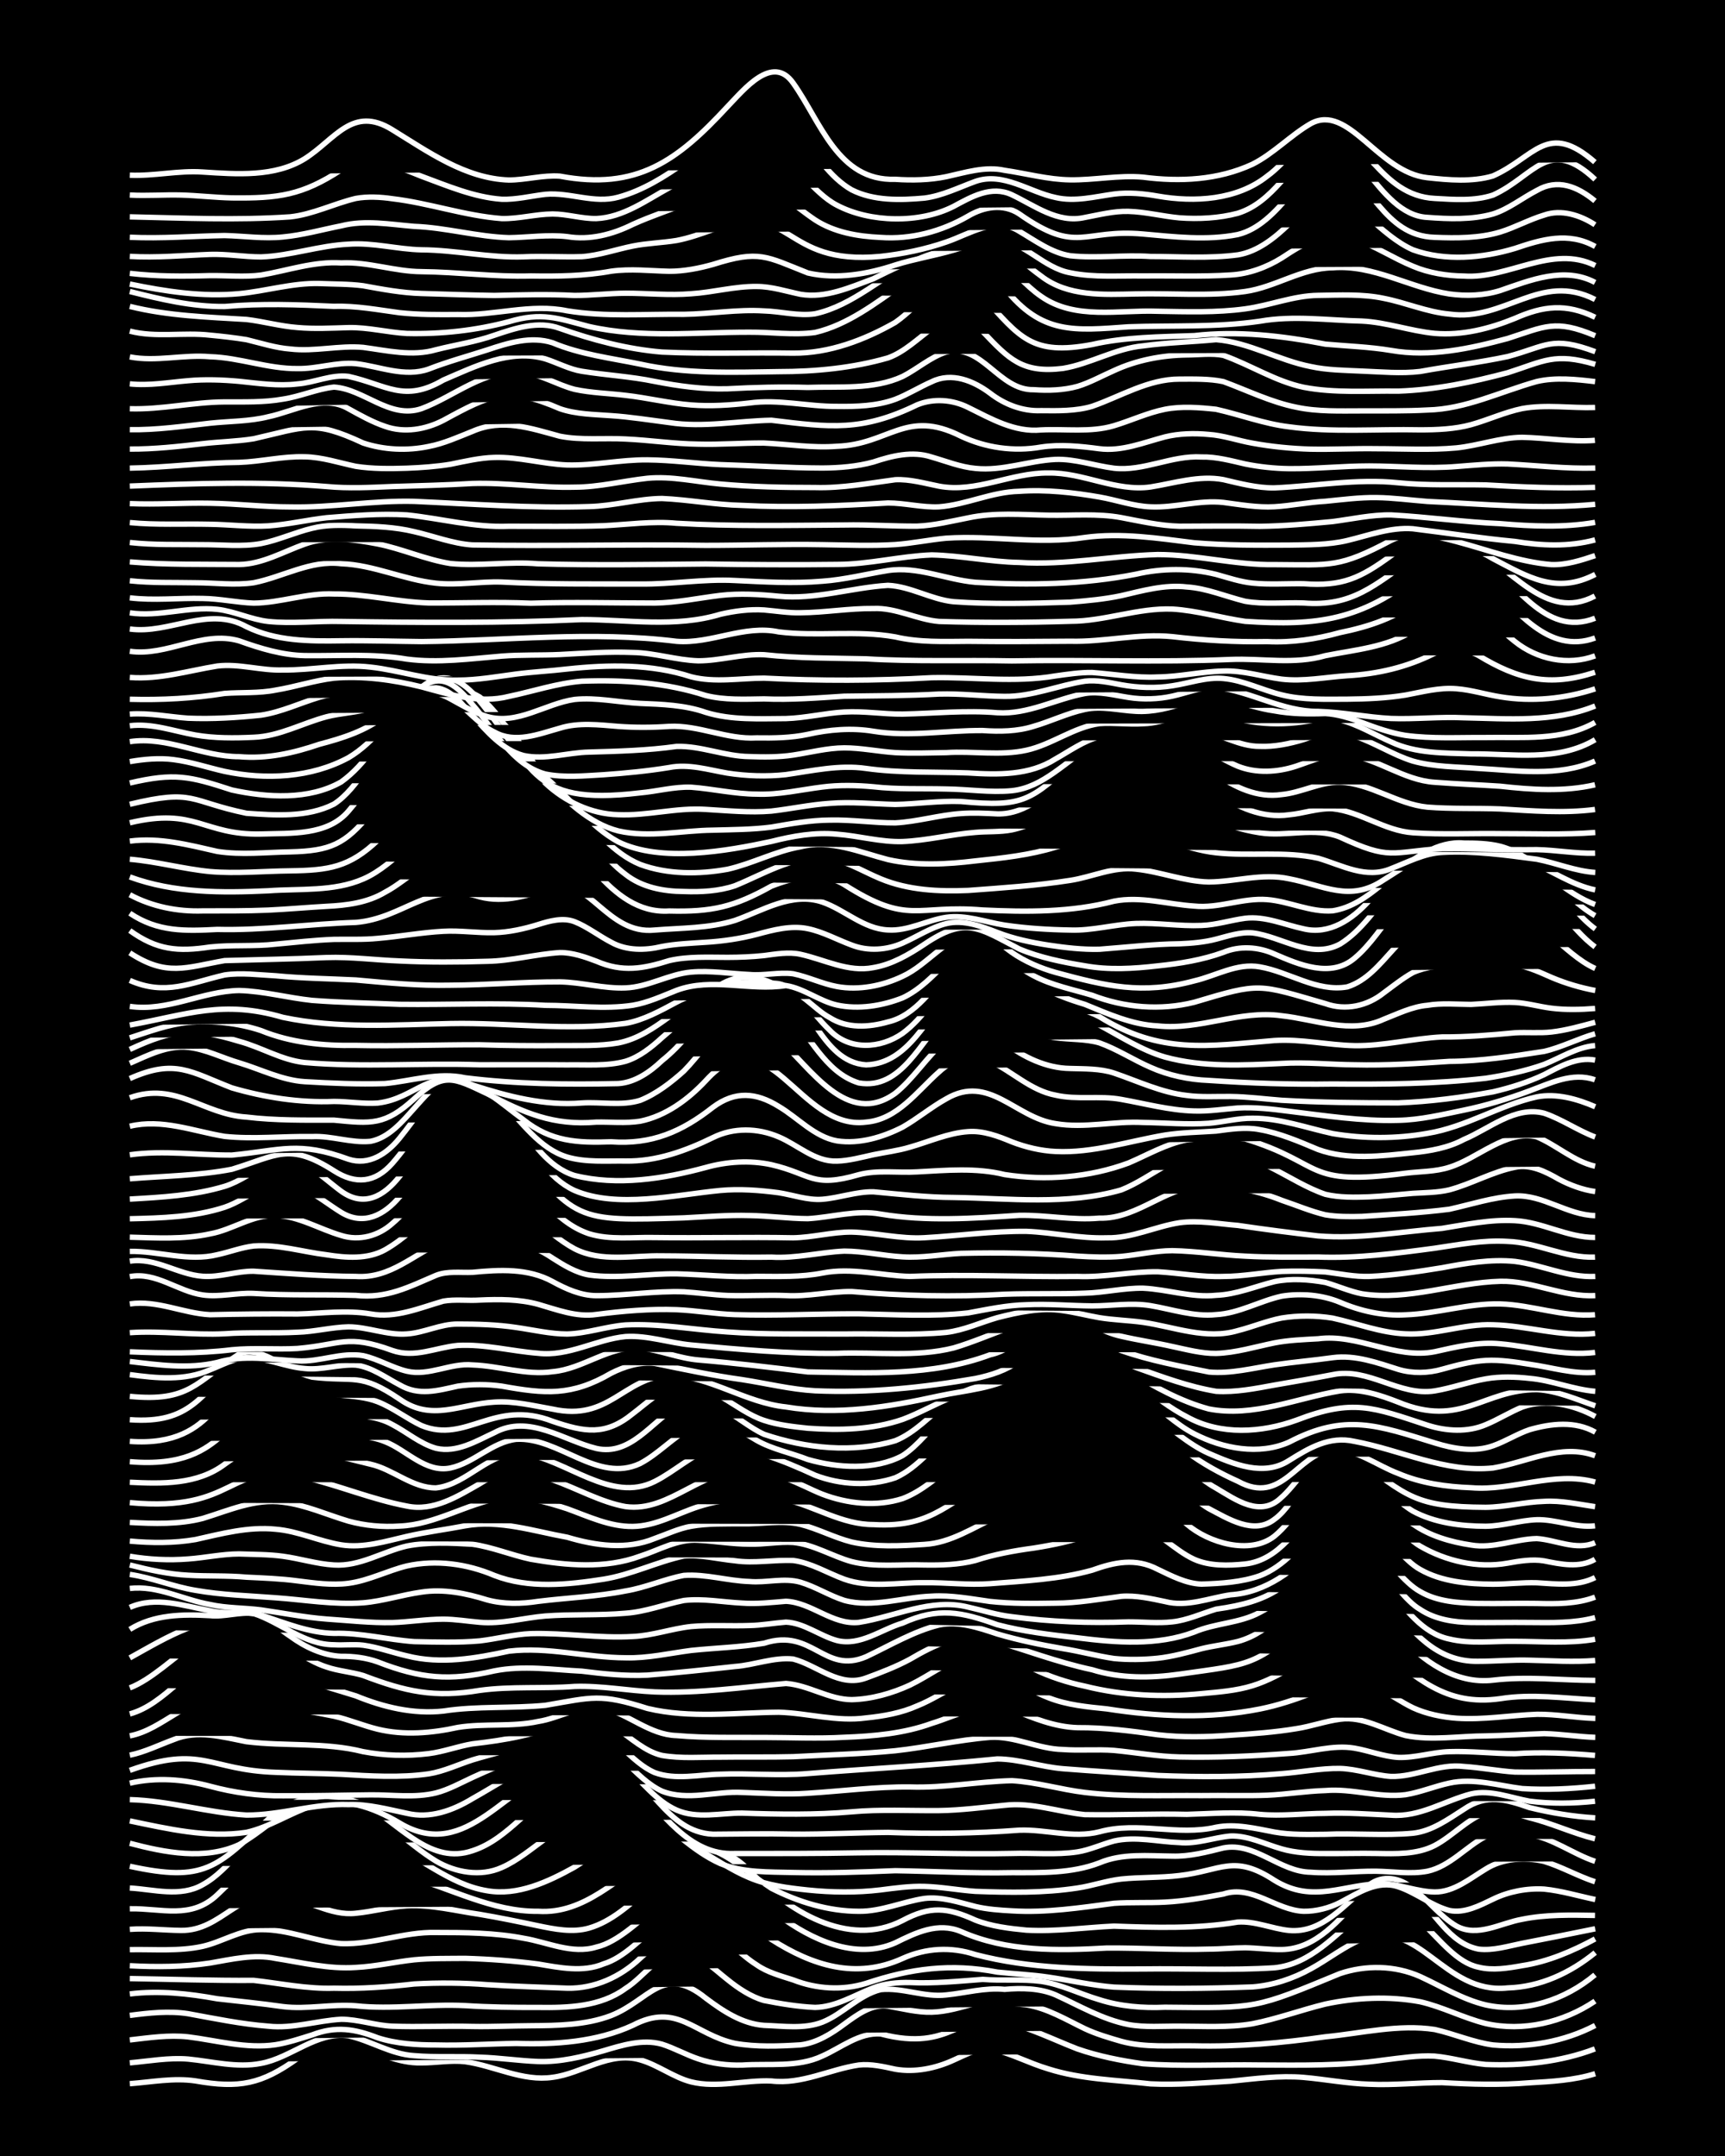 <?xml version="1.0" encoding="UTF-8"?><svg id="a" xmlns="http://www.w3.org/2000/svg" width="1920" height="2400" viewBox="0 0 192 240"><defs><style>.b{stroke:#fff;stroke-miterlimit:10;stroke-width:.6px;}.c{stroke-width:0px;}</style></defs><rect class="c" x="0" width="192" height="240"/><path class="b" d="M14.45,231.95c2.4-.18,4.89-.67,7.3-.31,4.86.86,7.36.38,11.36-2.5,1.87-1.29,4.22-2.16,6.49-1.51,2.36.83,4.73,2.07,7.3,2,1.58.01,3.29-.31,4.87-.13,3.25.45,6.39,2.23,9.74,1.74,3.27-.42,6.34-2.93,9.74-1.94,1.96.55,3.7,1.94,5.68,2.45,2.92.72,5.97-.23,8.93-.1,3.38.41,6.48-1.3,9.74-1.78,1.33-.15,2.77.19,4.06.47,2.18.38,4.5-.1,6.49-1.02,1.25-.55,2.65-1.34,4.06-1.28,2.21.48,4.32,1.63,6.49,2.27,3.65,1.16,7.58,1.23,11.36,1.66,2.95.15,5.98-.12,8.93-.3,2.67-.27,5.43-.65,8.11-.42,2.41.21,4.88.69,7.3.76,2.68.13,5.44-.18,8.11-.18,3.22.19,6.51.29,9.74.02,2.43-.14,4.97-.28,7.3-1.01"/><path class="b" d="M14.45,229.63c2.13-.19,4.35-.6,6.49-.42,2.67.26,5.43,1.01,8.11.48,3.35-.61,6.18-3.56,9.74-3.07,2.46.54,4.73,2.06,7.3,2.21,2.4.21,4.9.04,7.3.17,2.14.06,4.35.4,6.49.48,2.46.09,4.96-.52,7.3-1.2,2.06-.61,4.34-1.33,6.49-.73,1.34.42,2.72,1.2,4.06,1.64,1.52.53,3.26.73,4.87.69,2.96-.21,6.16.3,8.93-1.01,2.08-.92,4.1-2.62,6.49-2.46,8.04,2.13,8.94-2.78,13.79-1.34,2.8.64,5.45,1.98,8.11,3.01,2.33.81,4.86,1.31,7.3,1.65,4.3.32,8.67.07,12.98.14,4.59.02,9.24.11,13.79-.55,1.85-.22,3.82-.54,5.68-.44,1.88.17,3.8.76,5.68.93,4.07.17,8.34-.27,12.17-1.73"/><path class="b" d="M14.45,227.08c2.12-.24,4.35-.58,6.49-.34,3.21.4,6.48,1.35,9.74.87,1.34-.21,2.77-.68,4.06-1.09,2.65-1.01,4.74-.68,7.3.32,2.07.67,4.34.8,6.49.8,2.96.08,5.97-.13,8.93-.17,4.39.14,8.94-.16,12.98-2.02,4.96-2.6,6.8,1.01,11.36,2.01,2.37.42,4.91.32,7.3.17,1.79-.21,3.46-1.25,4.87-2.31,1.39-1.01,3.05-2.27,4.87-2,1.57.27,3.26.72,4.87.67,1.63-.03,3.31-.56,4.87-.98,1.83-.43,3.84.01,5.68.17,2.31.37,4.42,1.65,6.49,2.65,1.25.59,2.74,1.03,4.06,1.41,2.62.71,5.43.45,8.11.5,4.88.12,9.78-.32,14.61-1.01,4.02-.39,8.14-1.43,12.17-.81,2.15.48,4.29,1.43,6.49,1.72,3.86.35,7.92-.37,11.36-2.17"/><path class="b" d="M14.45,224.35c2.12-.28,4.36-.52,6.49-.19,2.94.54,5.94,1.16,8.93,1.39,2.72.3,5.42-.62,8.11-.77,1.89,0,3.8.69,5.68.77,2.95.11,5.97-.05,8.93.03,2.13.04,4.36-.07,6.49-.08,2.97-.02,6.11-.06,8.93-1.13,4.32-1.7,5.78-5.79,10.55-1.94,1.9,1.43,4.05,2.86,6.49,3.03,2.13.07,4.46.43,6.49-.36,2.29-.91,4.07-3.03,6.49-3.62,2.42-.25,4.86.88,7.3.59,2.14-.21,4.32-.84,6.49-.62,1.88-.16,3.92-.14,5.68.62,2.63,1.2,5.23,2.74,8.11,3.3,1.84.34,3.82.16,5.68.18,2.68,0,5.46.18,8.11-.27,2.73-.54,5.42-1.53,8.11-2.19,3.43-.73,7.09-.9,10.55-.26,2.48.56,4.84,1.81,7.3,2.42,4.17.95,8.66-.12,12.17-2.49"/><path class="b" d="M14.45,221.96c3.24-.4,6.54-.04,9.74.54,2.41.28,4.9.52,7.3.87,2.68.33,5.43-.31,8.11-.09,4.03.44,8.13-.23,12.17-.02,2.68.17,5.43.21,8.11.2,3.32.05,6.96-.06,9.74-2.11,2.11-1.3,3.77-4.18,6.49-4.04,1.9.36,3.4,1.91,4.87,3.06,1.17.95,2.59,1.9,4.06,2.32,1.83.36,3.81.69,5.68.77,2.31-.04,4.39-1.38,6.49-2.18,1.25-.48,2.73-.62,4.06-.59,2.69.13,5.44-.15,8.11-.35,2.13.17,4.37-.05,6.49.22,2.23.33,4.35,1.41,6.49,2.04,2.34.75,4.86.95,7.3.84,10.31.11,9.98.18,19.47-3.74,2.88-.98,6.14-.92,8.93.32,2.38,1.09,4.73,2.55,7.3,3.16,4.32.96,8.84-.55,12.17-3.35"/><path class="b" d="M14.45,220.25c4.58.07,9.21.23,13.79.2,2.95.33,5.94.97,8.93.87,2.97.08,5.98-.13,8.93-.47,2.68-.15,5.44-.13,8.11.08,2.95.19,5.97.27,8.93.39,3.03.07,5.94-1.27,8.11-3.33,1.67-1.43,3.32-3.55,5.68-3.68,2.97.16,4.93,2.95,7.3,4.42,1.17.83,2.71,1.23,4.06,1.67,2.57,1.01,5.46,1.2,8.11.38,4.96-1.66,9.42-2.25,14.61-1.25,1.85.2,3.83.28,5.68.56,2.41.35,4.87.92,7.3,1.11,5.12.21,10.3.17,15.42-.02,2.25-.17,4.52-.92,6.49-2.02,1.89-1.03,3.69-2.47,5.68-3.3,6.39-2.46,9.12,6.2,16.23,5.43,3.61-.1,6.98-1.67,9.74-3.93"/><path class="b" d="M14.45,218.82c2.95.16,6,.14,8.93-.3,2.39-.41,4.87-1.02,7.3-.51,2.94.46,5.93,1.21,8.93,1,2.15-.1,4.35-.62,6.49-.85,1.85-.18,3.82-.14,5.68-.16,2.69.08,5.45.28,8.11.63,2.39.4,4.97.96,7.3-.02,4.43-1.33,8.32-8.92,12.98-7.07,2.15,1,3.75,3.02,5.68,4.35,4.56,2.91,9.43,4.48,14.61,2.12,2.59-1.17,5.41-1.33,8.11-.43,6.06,1.59,12.43,1.64,18.66,1.6,4.85-.07,9.76.18,14.61-.13,4.04-.4,6.81-3.69,9.74-6.12,5.39-4.04,8.23,5.07,12.98,6.05,1.56.4,3.31.11,4.87-.17,2.85-.43,5.59-1.61,8.11-2.97"/><path class="b" d="M14.45,217.03c2.68-.05,5.48.21,8.11-.37,2.17-.49,4.21-1.87,6.49-1.86,3.04-.04,5.93,1.3,8.93,1.56,3.55.12,7-1.33,10.55-1.24,3.23,0,6.55.02,9.74.64,2.66.43,5.4,1.82,8.11.98,4.77-1.05,10.3-10.1,14.61-8.24,2.21,1.06,3.74,3.28,5.68,4.72,3.61,2.67,8.54,5.02,12.98,3.05,2.29-1.13,4.74-2.33,7.3-1.26,5.09,2.26,10.78,2.15,16.23,1.84,3.77-.03,7.59.24,11.36.12,1.3,0,2.76-.15,4.06-.15,1.3.02,2.76.22,4.06.2,3.91-.06,6.47-3.43,8.93-6.02,1.75-1.81,3.77-2.11,5.68-.26,2.41,2.02,3.97,5.58,7.3,6.23,1.6.2,3.31-.34,4.87-.65,2.68-.51,5.44-1.07,8.11-1.61"/><path class="b" d="M14.45,214.77c1.86-.14,3.82.1,5.68.12,4.6.07,6.46-4.79,11.36-3.78,2.76.33,5.28,2.19,8.11,1.87,1.87-.18,3.8-.72,5.68-.83,2.71-.15,5.45.57,8.11.95,2.14.36,4.37.82,6.49,1.27,1.83.38,3.84.79,5.68.26,2.52-.73,4.56-2.63,6.49-4.32,1.44-1.32,3.2-2.49,4.87-3.5,2.44-1.56,4.65-.46,6.49,1.41,4.18,4.42,10.96,8.71,17.04,5.57,3.09-1.65,4.99-1.47,8.11-.05,1.77.7,3.8.94,5.68,1.12,3.23.18,6.52-.3,9.74-.45,4.59.17,9.24.31,13.79-.45,1.91-.13,3.8.73,5.68.93,3.79.36,6.25-2.99,8.93-5.06,1.51-1.17,3.48-.82,4.87.39,1.67,1.25,3.05,3.13,4.87,4.19,2.35,1.28,4.93-.35,7.3-.76,2.64-.54,5.43-.48,8.11-.43"/><path class="b" d="M14.45,212.48c3.55-.07,6.8,1.23,9.74-1.56,2.61-2.47,4.92-5.32,8.93-4.21,1.39.32,2.76,1.1,4.06,1.67,2.61.84,5.46-.15,8.11.49,4.85,1.28,9.46,3.95,14.61,3.89,5.22.34,8.79-3.8,12.98-6.14,6.06-2.87,8.32.56,12.98,3.58,2.98,1.53,6.37,2.56,9.74,2.56,2.49.03,4.87-1.07,7.3-1.43,1.91-.23,3.85.44,5.68.9,1.28.31,2.75.41,4.06.48,3.79.24,7.61-.35,11.36-.84,1.85-.13,3.83-.03,5.68-.13,2.15-.11,4.38-.5,6.49-.9,3.19-1.06,5.84,1.8,8.93,1.92,1.36.02,2.85-.36,4.06-.98,1.97-1.04,4.18-2.54,6.49-1.74,1.95.64,3.68,2.1,5.68,2.63,1.69.35,3.39-.56,4.87-1.27,1.72-.84,3.77-1.23,5.68-1.11,1.89.19,3.83.77,5.68,1.16"/><path class="b" d="M14.45,210.17c2.67.15,5.63,1.06,8.11-.37,3.13-1.71,4.82-5.36,8.11-6.83,2.83-1.25,4.76.09,7.3,1.09,1.58.38,3.34.51,4.87,1.07,3.91,1.48,7.13,4.65,11.36,5.34,3.42.61,6.82-1,9.74-2.62,2.3-1.41,4.52-3.43,7.3-3.77,4.64-.4,8.15,3.29,12.17,4.94,2.02.86,4.32,1.14,6.49,1.37,2.67.28,5.45.31,8.11-.01,1.57-.2,3.28-.44,4.87-.39,1.87.05,3.82.42,5.68.55,3.77.14,7.63.2,11.36-.37,1.6-.23,3.26-.82,4.87-1,2.13-.22,4.37-.13,6.49-.39,4.64-.53,6.04-2.44,10.55.52,4.38,2.7,7.74.38,12.17.38,1.89.11,3.79.89,5.68.93,2.14.02,3.94-1.5,5.68-2.55,1.89-1.2,4.35-1.34,6.49-.86,1.92.58,3.78,1.65,5.68,2.27"/><path class="b" d="M14.45,207.75c8.29,1.81,9.69.16,15.42-5.26,3.57-2.87,4.85-2.57,8.93-1.28,3.84.82,6.5,4.01,9.74,5.97,2.16,1.27,4.96,1.76,7.3.71,1.75-.76,3.33-2.1,4.87-3.21,1-.69,2.25-1.4,3.25-2.09,2.71-2.02,5.12-3.18,8.11-.89,2.7,1.86,5.09,4.4,8.11,5.75,2.55,1.03,5.42.92,8.11.99,3.77.09,7.59-.04,11.36-.2,4.31.07,8.67.31,12.98.22,3.25,0,6.65.1,9.74-1.09,2.55-1.09,5.42-.77,8.11-.75,1.91.06,3.85-.45,5.68-.91,3.52-.7,6.27,2.67,9.74,2.7,2.41.19,4.9-.14,7.3-.11,1.86.03,3.84.35,5.68,0,2.51-.54,4.29-2.73,6.49-3.88,1.47-.8,3.31-.58,4.87-.2,2.6.41,4.83,2.16,7.3,2.98"/><path class="b" d="M14.45,205.19c3.9,1.03,8.36,1.91,12.17.15,2.27-1.27,4.24-3.19,6.49-4.5,2.46-1.5,5.69-.86,8.11.42,3.49,2.09,6.83,6.31,11.36,4.76,4.17-1.34,6.56-5.61,10.55-7.29,2.63-1.58,4.76-2.68,7.3-.25,3.26,3.18,6.21,8.08,11.36,7.85,4.58,0,9.21.01,13.79-.08,5.67-.1,11.37.2,17.04.07,2.4-.08,4.91.19,7.3-.17,1.35-.21,2.75-.86,4.06-1.21,2.39-.56,4.9.09,7.3.17,1.91.19,3.81-.56,5.68-.73,1.95-.07,3.84.91,5.68,1.43,1.54.45,3.28.53,4.87.52,1.85.02,3.82-.05,5.68-.01,2.16.04,4.51.13,6.49-.88,1.96-1.03,3.58-2.89,5.68-3.67,1.59-.55,3.35.1,4.87.58,2.46.59,4.84,1.73,7.3,2.34"/><path class="b" d="M14.45,202.7c4.22.88,8.67,1.92,12.98,1.27,2.56-.57,4.83-2.13,7.3-2.94,3.42-1.06,6.8.14,9.74,1.9,7.59,4.56,12-4.82,18.66-6.32,1.52-.53,3.25-1.33,4.87-.75,4.28,1.98,6.13,8.08,11.36,8.32,2.95-.02,5.97-.08,8.93-.01,3.5.03,7.05-.16,10.55-.19,4.86.18,9.76.12,14.61-.25,2.96-.11,5.99.93,8.93.18,4.25-1.19,8.71.49,12.98-.51,2.15-.42,4.38.14,6.49.54,1.84.33,3.82.26,5.68.25,3.22-.15,6.53.18,9.74-.12,2.11-.23,3.94-1.57,5.68-2.68,2.49-1.7,4.65-1.1,7.3-.17,2.37.58,4.87,1,7.3,1.14"/><path class="b" d="M14.45,200.33c4.36.11,8.64,1.46,12.98,1.72,3.81.02,7.54-1.31,11.36-1.17,2.18-.07,4.38.53,6.49.97,2.56.63,5.13-.31,7.3-1.63,2.4-1.34,4.78-2.94,7.3-4.04,1.78-.69,3.79-1.09,5.68-1.31,1.51-.06,2.98.81,4.06,1.79,1.81,1.63,3.4,3.82,5.68,4.83,2.3,1.01,4.89.32,7.3.34,4.04.14,8.14.21,12.17-.14,3.22-.3,6.51-.11,9.74-.14,2.42-.03,4.9-.36,7.3-.59,3.01-.36,5.97.74,8.93,1.04,3.73.07,7.57-.13,11.36-.03,2.68-.07,5.44-.32,8.11,0,2.41.22,4.9-.1,7.3-.11,2.41-.1,4.9.09,7.3.2,3.2.26,5.95-1.6,8.93-2.37,2.17-.49,4.38.43,6.49.81,2.39.31,4.91.27,7.3.01"/><path class="b" d="M14.45,198.5c2.94-.68,6.03-.44,8.93.34,2.63.71,5.39,1.1,8.11,1.06,3.23.02,6.51-.07,9.74-.1,2.4-.03,4.94.37,7.3-.22,1.38-.35,2.77-1.12,4.06-1.72,1.83-.85,3.8-1.65,5.68-2.39,2.06-.8,4.28-1.59,6.49-1.79,1.91-.08,3.57,1.24,4.87,2.49,1.21,1.15,2.52,2.52,4.06,3.22,2.85,1.12,5.98-.03,8.93.14,2.41.08,4.9.26,7.3.09,3.77-.23,7.58-.74,11.36-.7,3.86.13,7.59-.61,11.36-.7,2.72.16,5.42.99,8.11,1.31,4.29.51,8.67.31,12.98.35,2.4-.04,4.9.05,7.3-.04,2.14-.09,4.35-.46,6.49-.52,2.97-.26,5.96.84,8.93.46,1.62-.26,3.27-.95,4.87-1.29,2.69-.6,5.45.28,8.11.61,2.68.17,5.45.03,8.11-.26"/><path class="b" d="M14.45,197.07c8.05-2.9,8.77-.02,16.23.22,2.41.11,4.9.11,7.3.22,3.22.19,6.53.41,9.74-.05,1.66-.26,3.29-1.04,4.87-1.55,2.4-.73,4.95-1.28,7.3-2.18,1.81-.58,3.72-1.68,5.68-1.39,2.95.71,4.59,3.81,7.3,4.98,2.32.86,4.91.22,7.3.18,3.22-.13,6.52.2,9.74-.07,7.02-.56,14.09-.92,21.1-1.63,2.44.02,4.87.89,7.3,1.09,3.49.28,7.05.48,10.55.75,4.58.19,9.22.19,13.79-.2,2.13-.16,4.35-.61,6.49-.58,1.89.05,3.8.76,5.68.89,2.74.07,5.34-1.46,8.11-1.11,1.86.12,3.82.5,5.68.62,2.95.05,5.97-.07,8.93-.06"/><path class="b" d="M14.45,195.38c1.66-.34,3.29-1.15,4.87-1.73,2.64-1.11,5.45-.29,8.11.23,4.3.53,8.75.04,12.98,1.11,2.38.45,4.9.52,7.3.22,1.62-.2,3.27-.82,4.87-1.09,3.6-.41,7.25-1,10.55-2.6,4.26-2.08,6.8,3.03,10.55,3.89,2.11.37,4.36.18,6.49.19,2.68-.04,5.44.02,8.11-.05,3.77-.21,7.6-.29,11.36-.66,3.51-.38,7.03-1.21,10.55-1.49,2.75-.17,5.37,1.3,8.11,1.35,1.85.14,3.83-.04,5.68.1,2.41.23,4.88.68,7.3.73,4.04.09,8.14-.09,12.17-.39,2.41-.13,4.88-1,7.3-.59,1.59.27,3.25.93,4.87,1.03,1.88.07,3.81-.58,5.68-.64,2.41-.08,4.9.22,7.3.23,2.98-.21,5.95-.06,8.93.19"/><path class="b" d="M14.45,193.23c3.76-.71,6.51-4.55,10.55-4.16,4.04.61,8.16,1.15,12.17,1.97,1.61.36,3.26,1.06,4.87,1.45,2.92.71,6.02.44,8.93-.2,2.93-.47,6.01-.03,8.93-.66,2.43-.37,4.78-1.98,7.3-1.49,2.8.69,5.12,2.98,8.11,3.06,3.22.28,6.51.19,9.74.21,2.95,0,5.97.15,8.93-.02,3.27-.12,6.64-.42,9.74-1.55,2.83-.86,5.94-2.67,8.93-1.56,2.31.98,4.76,1.97,7.3,2.04,2.98-.02,5.98.37,8.93.79,2.67.31,5.44.25,8.11.05,2.41-.15,4.92-.33,7.3-.73,1.6-.24,3.26-.84,4.87-1.05,2.57-.36,4.91,1.19,7.3,1.82,2.91.59,5.98.04,8.93.04,2.13-.04,4.36-.19,6.49-.26,1.86.05,3.82.35,5.68.42"/><path class="b" d="M14.45,190.79c4.06-1.13,6.38-5.54,10.55-6.39,3.19-.58,6.11,1.29,8.93,2.48,1.8.8,3.81,1.3,5.68,1.9,3.07,1.26,6.4,2.06,9.74,1.69,3.75-.58,7.6-.27,11.36-.64,5.29-.9,6.04-1.34,11.36.35,4.76,1.14,9.77.46,14.61.42,3.23.09,6.48,1.09,9.74.63,1.91-.19,3.92-.55,5.68-1.34,3.11-1.23,6.19-4.11,9.74-3.18,1.64.61,3.23,1.66,4.87,2.28,2.04.81,4.33,1.02,6.49,1.24,5.63.88,11.42,1.13,17.04.01,1.91-.38,3.87-1.02,5.68-1.73,2.28-.97,4.94-2,7.3-.69,1.34.66,2.71,1.64,4.06,2.29,1.48.68,3.25,1.04,4.87,1.16,2.96.2,5.97-.33,8.93-.44,2.14-.02,4.35.4,6.49.46"/><path class="b" d="M14.45,187.89c4.86-1.89,9.7-9.67,15.42-6.22,2.09,1.34,4.08,3.13,6.49,3.9,1.27.44,2.77.55,4.06.94,4.73,1.8,7.92,2.51,12.98,1.66,3.48-.48,7.06-.17,10.55-.44,2.97-.1,5.97.48,8.93.61,4.88.19,9.76-.53,14.61-.94,2.5.18,4.77,1.78,7.3,1.8,2.21-.05,4.5-.7,6.49-1.62,2.16-1.05,4.18-2.63,6.49-3.35,2.55-.87,5.07.43,7.3,1.57,1.77.85,3.76,1.5,5.68,1.9,4.23,1.06,8.65,1.25,12.98.83,1.87-.17,3.88-.32,5.68-.88,1.69-.52,3.38-1.44,4.87-2.37,2.62-1.56,5.93-3.97,8.93-1.96,4.51,3.35,7.57,6.66,13.79,5.77,3.49-.56,7.05-.04,10.55.13"/><path class="b" d="M14.45,184.55c2.1-1.16,4.25-2.45,6.49-3.31,1.81-.71,3.8-1.15,5.68-1.6,2.19-.56,4,1.4,5.68,2.5,1.64,1.21,3.62,2.14,5.68,2.24,1.34-.02,2.8.16,4.06.62,4.78,1.86,7.99,2.15,12.98,1,3.2-.64,6.52-.13,9.74.03,2.39.3,4.89.56,7.3.44,3.23-.25,6.52-.61,9.74-.96,2.14-.15,4.34-1.06,6.49-.83,2.69.7,5.16,3.21,8.11,2.11,1.61-.59,3.36-1.26,4.87-2.08,2.67-1.56,5.76-3.13,8.93-2.2,3.78,1.1,7.5,2.54,11.36,3.36,3.13.98,6.52.95,9.74.49,8-1.14,8.34-.81,14.61-6.33,4.28-3.28,6.49-1.75,9.74,1.88,2.66,2.97,6.37,5.62,10.55,5.12,3.76-.45,7.59.02,11.36.03"/><path class="b" d="M14.45,181.38c2.67-1.67,5.89-1.7,8.93-1.53,1.61.17,3.29-.44,4.87-.23,3.01,1,5.59,3.46,8.93,3.47,1.02.07,2.23-.08,3.25.05,1.62.22,3.28.83,4.87,1.19,3.77.96,7.64.27,11.36-.53,4.32-.51,8.66.73,12.98.74,2.44.07,4.9-.51,7.3-.82,2.68-.28,5.45-.35,8.11-.8,5.38-1.75,6.67,3.51,11.36,1.5,2.63-1.24,5.27-2.83,8.11-3.53,2.19-.46,4.44.32,6.49,1,2.37.7,4.87,1.21,7.3,1.63,1.87.29,3.81.83,5.68,1.1,1.57.16,3.3.13,4.87-.03,1.61-.17,3.31-.64,4.87-1.06,1.28-.32,2.77-.48,4.06-.81,3.74-1,6.03-4.45,8.93-6.74,7.05-5.28,8.36,9.18,17.85,8.95,1.86,0,3.82-.18,5.68-.12,2.4.05,4.9.23,7.3.03"/><path class="b" d="M14.45,178.93c2.88-1.28,6.01-.16,8.93.37,1.85.44,3.86-.02,5.68.49,2.63.85,5.3,1.98,8.11,2.03,3-.08,5.96.71,8.93.92,2.4.05,4.91.13,7.3-.08,1.86-.22,3.8-.73,5.68-.81,3.77-.1,7.59.54,11.36.32,2.18-.09,4.34-.88,6.49-1.11,2.13-.19,4.36-.03,6.49-.11,1.31-.02,2.75-.28,4.06-.38,2.03.09,3.77,1.53,5.68,2.05,2.58.65,4.92-1.24,7.3-1.94,4.01-1.81,6.58-1.24,10.55.18,2.9.77,5.95,1.12,8.93,1.46,4.28.54,8.86.91,12.98-.64,2.33-1.01,5.06-.97,7.3-2.19,3.1-1.53,5.08-4.75,8.11-6.35,4.92-1.83,7.09,8.1,12.98,9.31,2.36.58,4.9.22,7.3.26,2.95,0,6,.28,8.93-.23"/><path class="b" d="M14.45,176.82c3.07-.36,5.96,1.27,8.93,1.79,1.84.41,3.82.36,5.68.6,2.41.34,4.88.84,7.3,1.02,2.4.16,4.89.44,7.3.39,1.86-.06,3.81-.38,5.68-.38,1.31,0,2.75.24,4.06.35,2.44.22,4.89-.5,7.3-.7,2.95-.22,5.98-.05,8.93-.31,2.2-.15,4.35-.99,6.49-1.42,2.14-.25,4.36.19,6.49.29,1.59.12,3.29-.07,4.87-.2,2.86.13,5.18,2.66,8.11,2.35,4.03-.62,8.03-2.75,12.17-1.7,1.58.35,3.25.89,4.87,1.07,4.29.57,8.66.74,12.98.57,1.58,0,3.29.18,4.87,0,1.65-.17,3.29-.93,4.87-1.41,6.33-.89,7.57-2.48,12.17-6.52,4.43-3.1,7.25,4.65,10.55,6.55,1.64,1.1,3.74,1.43,5.68,1.45,2.13.03,4.36-.03,6.49,0,2.41.02,4.95.09,7.3-.54"/><path class="b" d="M14.45,175.26c2.46.36,4.85,1.37,7.3,1.77,2.93.52,5.97.6,8.93.83,3.22.23,6.5.8,9.74.56,2.17-.18,4.34-.89,6.49-1.19,2.45-.38,4.96.13,7.3.86,1.82.5,3.83.46,5.68.17,3.22-.4,6.55-.52,9.74-1.16,2.19-.35,4.32-1.32,6.49-1.73,2.43-.18,4.88.61,7.3.68,1.86.17,3.85-.45,5.68.08,1.65.49,3.23,1.5,4.87,2.02,3.18.87,6.52-.36,9.74-.47,2.15-.14,4.37.3,6.49.59,2.39.26,4.9.23,7.3.19,2.43,0,4.9-.45,7.3-.76,1.6-.13,3.31.25,4.87.58,2.45.65,4.9-.4,7.3-.75,3.93-.25,7.19-2.76,9.74-5.58,4.52-4.94,7.75,3.25,11.36,5.22,1.92,1.13,4.31,1.27,6.49,1.32,2.13.04,4.36-.04,6.49,0,2.15.06,4.45.07,6.49-.7"/><path class="b" d="M14.45,174.21c2.1.54,4.32,1.03,6.49,1.14,2.13.13,4.36.02,6.49.22,1.86.09,3.83.16,5.68.41,1.85.23,3.82.52,5.68.27,2.23-.29,4.33-1.4,6.49-1.93,3.24-.72,6.71-.24,9.74,1.05,3.85,1.5,8.18,1.04,12.17.42,3.06-.49,5.93-1.93,8.93-2.58,1.88-.16,3.82.35,5.68.53,2.13.32,4.36-.13,6.49-.03,1.99.26,3.82,1.4,5.68,2.08,2.84,1.02,5.98.35,8.93.39,2.41-.03,4.9.29,7.3.11,3.79-.3,7.68-.47,11.36-1.5,2.48-.89,4.83-1.4,7.3-.1,1.51.72,3.16,1.59,4.87,1.65,2.15-.07,4.45-.21,6.49-.93,2.72-1.04,4.65-3.49,6.49-5.63,4.39-5.42,7.74,2.93,11.36,4.93,2.42,1.38,5.38,1.62,8.11,1.64,1.58,0,3.29-.21,4.87-.16,2.15.13,4.49.43,6.49-.58"/><path class="b" d="M14.45,173.24c2.11.36,4.35.47,6.49.3,1.87-.13,3.81-.56,5.68-.56,1.58.06,3.3.04,4.87.26,1.87.25,3.79.86,5.68.97,2.86.19,5.41-1.48,8.11-2.11,2.37-.46,4.91-.34,7.3-.2,2.19.31,4.34,1.21,6.49,1.67,4,.7,8.29,1.09,12.17-.34,2.11-.67,4.21-1.94,6.49-1.77,1.86.09,3.81.43,5.68.43,1.59.05,3.29-.29,4.87-.19,2.27.22,4.33,1.53,6.49,2.13,2.62.67,5.44.28,8.11.38,1.87.03,3.86-.02,5.68-.5,2.08-.68,4.32-1.09,6.49-1.38,2.17-.34,4.43-.81,6.49-1.57,1.51-.59,3.2-1.4,4.87-1.03,2.46.62,4.23,2.8,6.49,3.84,1.74.78,3.82.72,5.68.53,3.82-.43,5.96-4.11,8.11-6.86,4.35-5.87,7.74,2.73,11.36,4.86,2.89,1.68,6.42,2.5,9.74,1.91,1.28-.23,2.75-.48,4.06-.26,1.85.37,3.94.83,5.68-.17"/><path class="b" d="M14.45,171.55c2.4.22,4.92.24,7.3-.17,2.92-.65,5.9-1.46,8.93-1.15,2.49.2,4.85,1.34,7.3,1.74,2.45.39,4.94-.4,7.3-.94,2.11-.49,4.36-.77,6.49-1.18,3.82-.69,7.63.6,11.36,1.27,3.16.94,6.6,1.43,9.74.14,1.3-.46,2.69-1.12,4.06-1.36,1.84-.33,3.82-.26,5.68-.28,2.13.06,4.39-.42,6.49.07,1.91.48,3.77,1.48,5.68,1.96,2.63.59,5.44.44,8.11.27,2.96-.16,5.49-1.92,8.11-3.09,3.49-.82,7.2-.99,10.55-2.42,5.14-2.5,6.86.03,10.55,3.26,2.4,2.08,7.03,3.45,9.74,1.34,2.32-1.9,3.6-4.92,5.68-7.03,3.71-3.35,6.91,3.9,9.74,5.67,1.86,1.33,4.25,2.01,6.49,2.34,2.45.43,4.88-.67,7.3-.72,2.15.14,4.37,1.37,6.49.46"/><path class="b" d="M14.45,169.47c2.68.15,5.49.24,8.11-.44,2.89-.88,5.83-2.23,8.93-1.81,2.51.3,4.9,1.4,7.3,2.11,1.81.5,3.81.68,5.68.55,4-.15,7.48-2.52,11.36-3.15,2.46-.26,4.99.47,7.3,1.22,2.34.85,4.76,2.01,7.3,1.97,2.58-.03,4.91-1.43,7.3-2.2,3.11-1.02,6.5-1.09,9.74-.79,3.27.77,6.27,2.79,9.74,2.78,6.97.42,8.38-2.91,13.79-5.13,1.56-.27,3.3-.14,4.87-.38,2.8-.3,5.37-1.77,8.11-2.3,4.55-.84,7.12,4,10.55,6.03,2.15,1.12,5.02,2.97,7.3,1.21,2.6-1.82,4.03-7.05,7.3-7.3,1.24.13,2.38,1.12,3.25,1.95,1.51,1.5,3.03,3.3,4.87,4.42,2.43,1.32,5.38,1.68,8.11,1.69,1.88-.02,3.81-.66,5.68-.73,2.16-.06,4.33.94,6.49.68"/><path class="b" d="M14.45,167.27c12.15,1.12,10.64-4.75,19.47-2.81,3.81.9,7.5,2.46,11.36,3.19,2.95.64,5.66-1.08,8.11-2.48,5.41-3.59,10.86,1.59,16.23,2.54,5.02.7,8.72-4.6,13.79-3.85,1.31.14,2.77.41,4.06.72,1.35.45,2.74,1.23,4.06,1.75,2.79,1.07,6.06,1.42,8.93.49,2.12-.79,3.89-2.44,5.68-3.76,1.6-1.17,3.62-2.32,5.68-2.07,6.49,1.5,7.68-1.8,12.98-1.68,4.33.28,6.99,4.37,10.55,6.34,2.25,1.33,4.97,3.33,7.3,1.02,2.33-2.03,4.42-6.91,8.11-4.46,5.92,4.38,6.72,5.54,14.61,5.58,2.15-.02,4.35-.6,6.49-.66,1.88-.12,3.83.32,5.68.59"/><path class="b" d="M14.45,165c3.6.18,7.52.28,10.55-2,1.65-1.2,3.57-2.34,5.68-2.18,3.56.34,7.08,1.34,10.55,2.17,2.52.56,4.66,2.66,7.3,2.64,3.55-.38,6.01-4.25,9.74-3.82,4.81.66,9.72,5.57,14.61,3.1,2.21-1.11,4.13-2.98,6.49-3.78,1.9-.61,3.92.1,5.68.82,1.92.59,3.86,1.43,5.68,2.27,2.79,1.07,6.08,1.26,8.93.28,2.56-1.14,4.28-3.64,6.49-5.29,1.35-1.05,3.18-1.49,4.87-1.28,1.03.24,2.2.76,3.25.97,2.21.51,4.47-.31,6.49-1.14,4.18-1.54,8.2,1.44,11.36,3.88,1.72,1.29,3.72,2.38,5.68,3.26,4.93,2.71,6.44-2.94,10.55-3.57,2.64-.02,4.91,1.81,7.3,2.7,2.54,1.09,5.37,1.48,8.11,1.58,4.61.39,9.23-1.89,13.79-.63"/><path class="b" d="M14.45,162.71c11.85,1.01,10.07-7.28,17.04-5.2,2.09.78,4.3,1.46,6.49,1.88,1.57.43,3.35.46,4.87,1.09,2.41.93,4.51,3.51,7.3,2.93,2.61-.57,4.61-2.87,7.3-3.19,4.74-.28,9.04,4.93,13.79,2.7,2.02-1.06,3.67-2.92,5.68-4,2.48-1.47,5.14.12,7.3,1.42,1.74.99,3.83,1.39,5.68,2.12,3.29.95,7.45,1.24,10.55-.42,3.5-2.24,5.64-7.83,10.55-6.89,1.31.4,2.68,1.16,4.06,1.37,1.92.35,3.89-.33,5.68-.95,5.49-1.58,9.27,4.22,13.79,6.21,2.77,1.2,6.1,2.63,8.93.81,2.26-1.41,4.51-2.77,7.3-2.14,5.12.95,10.11,3.51,15.42,2.96,3.72-.62,7.59-2.76,11.36-1.36"/><path class="b" d="M14.45,160.45c10.16.74,9.63-7.28,14.61-7.09,1.77.4,3.3,1.7,4.87,2.53,1.21.7,2.71,1.03,4.06,1.33,1.88.38,3.97.39,5.68,1.36,1.6.83,3.11,2.15,4.87,2.64,2.3.54,4.48-.81,6.49-1.74,3.86-2.09,7.64.85,11.36,1.76,3.77.84,6.09-2.92,8.93-4.63,3.59-2.24,6.67,1.69,9.74,3.06,4.62,1.56,9.89,2.12,14.61.7,2.17-.89,3.87-2.77,5.68-4.21,3.11-2.54,5.3-1.99,8.93-1.69,2.22.02,4.36-.93,6.49-1.41,4.75-.63,8.26,4.58,12.17,6.56,3.17,1.63,7.19,2.41,10.55.91,6.25-3.27,9.89-1.85,16.23.1,2.06.64,4.4,1.06,6.49.3,1.34-.47,2.71-1.34,4.06-1.79,2.38-.68,5.05-.99,7.3.29"/><path class="b" d="M14.45,158.04c6.81.49,7.86-2.78,12.17-6.7,2.71-1.56,5.04,1.74,7.3,2.81,1.2.72,2.7.96,4.06,1.15,1.32.15,2.81.24,4.06.74,1.69.66,3.24,1.88,4.87,2.65,5.02,2.06,8.07-3.02,14.61-.47,3.52,1.19,5.86,1.65,8.93-.87,1.49-1.12,3-2.63,4.87-3.07,3.72-.7,6.45,2.77,9.74,3.84,1.53.51,3.27.7,4.87.87,3.51.25,7.19.17,10.55-.99,1.91-.71,3.78-1.81,5.68-2.53,2.87-1.13,6.17-1.01,8.93-2.49,2-.94,4.18-2.34,6.49-1.89,3.93,1.39,6.86,4.76,10.55,6.64,3.72,2.06,8.28,1.77,12.17.36,6.3-2.42,8.49-1.45,14.61.57,2.08.66,4.45.8,6.49-.08,1.33-.55,2.72-1.42,4.06-1.96,2.68-.94,5.68-.26,8.11,1.06"/><path class="b" d="M14.45,155.44c6.62.65,7.34-1.55,12.17-4.72,1.36-.57,2.86.09,4.06.75,1.26.69,2.66,1.48,4.06,1.83,4.72.57,5.29-.56,9.74,2.45,3.57,2.54,6.7.54,10.55.33,2.17-.15,4.37.41,6.49.78,6.28,1.38,7.79-3.44,12.98-3.81,4.55.17,8.48,3.1,12.98,3.57,5.7.95,11.46,0,17.04-1.23,2.99-.65,6.3-.79,8.93-2.51,1.31-.88,2.66-2.05,4.06-2.8,3.12-1.81,5.59,1.11,8.11,2.57,2.79,1.67,5.76,3.34,8.93,4.19,4.94.97,9.8-1.22,14.61-2.01,2.21-.3,4.46.47,6.49,1.26,6.98,2.88,9.44-1.41,15.42-1.4,2.24.11,4.4,1.1,6.49,1.8"/><path class="b" d="M14.45,153.02c2.96.4,6.11.72,8.93-.54,1.28-.5,2.66-1.26,4.06-1.35,2.19,0,4.32,1.04,6.49,1.21,1.88.2,3.8-.49,5.68-.38,1.77.22,3.33,1.4,4.87,2.2,2.15,1.27,4.24.63,6.49.14,1.57-.23,3.29-.22,4.87,0,4.84.87,7.78,1.13,12.17-1.43,1.47-.75,3.21-1.29,4.87-1.1,3.21.66,6.48,1.36,9.74,1.81,2.68.41,5.4,1.09,8.11,1.24,5.96.26,11.99-.35,17.85-1.37,1.69-.35,3.49-.91,4.87-1.98,1.51-1.1,2.99-2.66,4.87-3.11,1.86-.33,3.5,1.04,4.87,2.11.94.68,2.17,1.33,3.25,1.76,2.89,1.03,5.89,2.15,8.93,2.65,2.15.13,4.38-.31,6.49-.7,2.13-.37,4.37-.75,6.49-1.16,3.96-.84,7.43,2.45,11.36,1.81,1.88-.31,3.8-1.02,5.68-1.34,1.56-.28,3.3-.23,4.87-.05,2.45.21,4.85,1.24,7.3,1.44"/><path class="b" d="M14.45,151.56c3.22.38,6.53.86,9.74.1,2.95-.88,5.93-.3,8.93-.17,2.44.15,4.88-1.01,7.3-.58,1.65.36,3.23,1.34,4.87,1.73,2.45.58,4.84-.94,7.3-.7,2.97.1,5.94,1.18,8.93.75,3.38-.29,6.27-2.9,9.74-2.63,2.17.22,4.31,1.15,6.49,1.33,4.05.34,8.14.84,12.17,1.33,6.78.11,13.81.51,20.29-1.91,3.16-.67,5.51-4.19,8.93-3.56,2.08.56,3.68,2.35,5.68,3.1,3.13,1.1,6.49,1.72,9.74,2.38,2.43.22,4.92-.44,7.3-.8,2.12-.31,4.36-.5,6.49-.8,2.49-.33,4.96.57,7.3,1.31,1.55.47,3.32.43,4.87-.02,1.55-.43,3.25-.89,4.87-.98,1.59-.09,3.3.18,4.87.43,2.4.33,4.86,1.12,7.3.89"/><path class="b" d="M14.45,150.48c3.77.16,7.61.23,11.36-.23,2.4-.24,4.9,0,7.3-.14,4.87-.42,5.5-1.63,10.55.22,2.52.88,4.83-.33,7.3-.56,2.99-.16,5.97.64,8.93.87,3.39.4,6.45-1.54,9.74-1.86,2.45-.15,4.88.71,7.3.94,5.38.5,10.82.99,16.23.93,4.31-.18,8.76.46,12.98-.6,2.18-.64,4.35-1.61,6.49-2.34,1.76-.75,3.72-1.64,5.68-1.32,2.26.39,4.25,1.89,6.49,2.36,1.84.43,3.83.72,5.68,1.14,1.56.33,3.26.79,4.87.77,2.18-.06,4.37-.74,6.49-1.17,1.56-.31,3.29-.37,4.87-.46,4.43-.59,8.58,2.3,12.98,1.44,2.37-.53,4.85-1.13,7.3-.88,3.5.3,7.02,1.4,10.55.96"/><path class="b" d="M14.45,148.35c3.5-.24,7.05.3,10.55.12,2.68-.19,5.44-.03,8.11-.17,1.88-.05,3.81-.56,5.68-.6,2.16.01,4.32.96,6.49.79,1.91-.12,3.76-1.12,5.68-1.1,2.14,0,4.37.06,6.49.38,1.85.26,3.8.73,5.68.73,2.17-.06,4.33-.84,6.49-1.01,3.78-.19,7.59.54,11.36.78,4.3.32,8.67.19,12.98.23,3.77-.07,7.61.18,11.36-.18,1.94-.23,3.82-1.1,5.68-1.64,2.35-.6,4.87-1.15,7.3-.78,1.31.18,2.75.55,4.06.78,1.57.26,3.29.3,4.87.52,3.48.51,7.02,1.97,10.55.92,1.59-.4,3.25-1.09,4.87-1.4,1.84-.3,3.85-.29,5.68.01,2.68.58,5.35,1.64,8.11,1.75,3.27.18,6.47-1.14,9.74-1.01,3.79.09,7.54,1.39,11.36.96"/><path class="b" d="M14.45,145.15c3.04-.45,5.93,1.05,8.93,1.2,3.22-.07,6.51-.11,9.74-.08,2.68-.06,5.44-.46,8.11-.01,2.83.51,5.46-.66,8.11-1.42,1.29-.23,2.75-.03,4.06-.12,2.14-.1,4.41-.1,6.49.47,2.1.6,4.27,1.46,6.49,1.13,2.94-.38,5.96-.64,8.93-.53,2.14.09,4.35.48,6.49.55,4.58.15,9.21-.11,13.79-.09,4.03.08,8.15.34,12.17-.1,2.12-.39,4.33-.87,6.49-.91,2.41-.12,4.9.11,7.3.13,2.13,0,4.37-.38,6.49-.03,2.4.4,4.84,1.26,7.3,1,2.54-.13,4.86-1.51,7.3-2.05,2.13-.35,4.49-.16,6.49.67,2.28.98,4.82,1.55,7.3,1.4,3.53-.12,7-1.3,10.55-1.21,3.53.1,6.98,1.49,10.55,1.2"/><path class="b" d="M14.45,142.11c2.89-.56,5.35,1.65,8.11,2.04,1.86.27,3.81-.26,5.68-.17,3.77.25,7.59.1,11.36.22,3.43.38,5.91-.94,8.93-2.23,1.26-.51,2.74-.28,4.06-.34,3-.29,6.19-.47,8.93,1.04,1.48.81,3.15,1.56,4.87,1.56,3.23,0,6.5-.55,9.74-.43,1.58.1,3.28.35,4.87.41,2.13.07,4.36-.08,6.49.01,2.42.14,4.89-.47,7.3-.45,5.65.49,11.37.63,17.04.3,2.95-.11,5.98,0,8.93-.12,2.14-.05,4.35-.59,6.49-.55,2.7.13,5.39,1.08,8.11.79,2.22-.08,4.36-.99,6.49-1.52,1.83-.39,3.85-.24,5.68.09,1.31.38,2.72,1,4.06,1.26,5.17.82,10.27-1.26,15.42-1.39,3.58-.08,6.95,1.79,10.55,1.59"/><path class="b" d="M14.45,140.39c2.83-.45,5.35,1.49,8.11,1.68,1.89.14,3.8-.59,5.68-.56,3.77.25,7.58.55,11.36.58,3.9.26,6.43-2.5,9.74-3.89.99-.33,2.22-.21,3.25-.28,3.16-.36,6.29.35,8.93,2.14,1.22.78,2.61,1.63,4.06,1.87,3.21.44,6.51-.17,9.74-.13,2.95.08,5.97.41,8.93.28,2.41.01,4.92.1,7.3-.37,3.23-.64,6.5.29,9.74.38,6.21-.27,12.45.08,18.66,0,2.97.12,5.96-.56,8.93-.52,2.41.14,4.88.61,7.3.52,2.15,0,4.35-.44,6.49-.56,1.58-.06,3.29-.02,4.87.06,1.57.2,3.27.55,4.87.5,2.7-.12,5.45-.54,8.11-.97,2.65-.5,5.41-.98,8.11-.7,2.99.38,5.86,1.82,8.93,1.67"/><path class="b" d="M14.45,139.3c3.23-.05,6.52,1.17,9.74.37,1.31-.28,2.72-.82,4.06-.97,2.72-.2,5.44.66,8.11.98,2.14.34,4.52.53,6.49-.55,4.31-2.46,5.63-6.16,11.36-5.75,3.92.34,6.46,3.87,9.74,5.63,3,1.54,6.51.72,9.74.79,4.04.01,8.13.21,12.17.14,2.71.17,5.42-.55,8.11-.67,2.15,0,4.35.52,6.49.64,2.14.14,4.36-.28,6.49-.39,4.31-.1,8.68-.03,12.98.31,1.58.1,3.29.16,4.87.03,1.86-.18,3.8-.63,5.68-.64,2.69.05,5.43.49,8.11.61,2.68.15,5.44.11,8.11.1,4.34.17,8.69-.41,12.98-.98,2.67-.39,5.41-.94,8.11-.76,3.31.1,6.39,1.89,9.74,1.75"/><path class="b" d="M14.45,137.72c2.95.08,6.02.27,8.93-.37,2.48-.44,4.72-2.13,7.3-2.06,2.57.09,4.89,1.54,7.3,2.24,1.99.64,4.15.05,5.68-1.33,3.42-2.85,6.89-9.65,12.17-6.85,3.48,2.32,5.6,6.61,9.74,7.99,2.34.72,4.9.36,7.3.42,5.13.07,10.29-.07,15.42.03,2.15-.04,4.34-.65,6.49-.64,2.69.07,5.41.79,8.11.63,3.77-.21,7.58-.75,11.36-.71,2.96.12,5.95.82,8.93.72,2.79.07,5.4-1.26,8.11-1.68,2.13-.29,4.37.13,6.49.3,2.95.44,5.97.82,8.93,1.17,4.59.38,9.22-.48,13.79-.84,2.66-.42,5.4-1.02,8.11-.86,3.05.15,5.84,1.88,8.93,1.87"/><path class="b" d="M14.45,135.67c3.52-.08,7.18-.18,10.55-1.28,1.4-.47,2.74-1.41,4.06-2.04,3.44-1.85,6.16.91,8.93,2.62,2.51,1.51,4.8.27,6.49-1.75,3-3.18,7.25-12.28,12.17-6.72,7.39,9.57,7.32,9.45,19.47,9.07,2.4-.12,4.89-.33,7.3-.26,2.14.03,4.36.34,6.49.35,2.69-.15,5.41-1.01,8.11-.51,5.09.85,10.3.48,15.42.14,2.96-.06,5.96.58,8.93.31,4.42.13,7.76-3.91,12.17-3.6,2.78.03,5.53.58,8.11,1.61,1.58.53,3.25,1.24,4.87,1.62,1.28.22,2.76.22,4.06.18,3.22-.22,6.53-.39,9.74-.8,2.4-.53,4.84-1.34,7.3-1.48,3.13-.16,5.8,2.12,8.93,2.19"/><path class="b" d="M14.45,133.48c3.52-.2,7.16-.4,10.55-1.42,1.72-.53,3.26-1.73,4.87-2.49,3.15-1.63,5.77,1.33,8.11,3.04,2.57,1.84,4.77.52,6.49-1.65,3.63-4.3,7.62-13.94,12.98-5.5,1.83,2.56,3.51,5.68,6.49,7.06,4.74,2.03,11.23.48,16.23,0,2.13-.2,4.37-.03,6.49.25,1.58.24,3.24.86,4.87.73,1.88-.15,3.78-.86,5.68-.83,2.95.27,5.96.62,8.93.63,6.16.09,12.68.89,18.66-.84,3.5-1.37,6.5-4.64,10.55-4.04,4.56-.32,8.09,3.14,12.17,4.53,1.55.37,3.29.34,4.87.28,1.58-.07,3.29-.26,4.87-.39,1.3-.08,2.78-.08,4.06-.39,2.46-.66,4.8-2.01,7.3-2.51,1.71-.38,3.43.49,4.87,1.32,1.21.65,2.69,1.2,4.06,1.38"/><path class="b" d="M14.45,131.22c3.77-.31,7.64-.34,11.36-1.06,5.08-1.55,6.36-3.02,11.36.17,2.43,1.56,4.57,1.34,6.49-.82,4.39-4.97,7.6-14.01,13.79-4.81,1.74,2.36,3.53,5.22,6.49,6.15,4.78,1.19,9.92.38,14.61-.89,2.35-.66,4.91-.83,7.3-.31,4.5,1.04,4.52,2.63,9.74,1.11,2.1-.55,4.36-.18,6.49-.31,3.23-.17,6.56-.49,9.74.3,4.57.71,9.45.32,13.79-1.29,2.11-.9,4.22-2.14,6.49-2.57,2.06-.26,4.44-.35,6.49-.11,8.96,2.74,6.42,5.32,17.85,3.82,1.58-.2,3.34-.16,4.87-.66,3.15-.96,6.34-4.2,9.74-3.39,2.21.92,4.11,2.73,6.49,3.27"/><path class="b" d="M14.45,128.55c3.77-.53,7.59.05,11.36.03,5.53-.54,7.4-1.58,12.98.46,2.28.75,4.3-.63,5.68-2.34,3.47-4.25,5.79-9.56,11.36-4.04,2.23,2.19,4.17,5.19,7.3,6.14,2.08.61,4.36.41,6.49.44,3.41.07,6.72-1.13,9.74-2.61,2.29-1.14,4.98-1.07,7.3-.08,2.13.89,4.03,2.79,6.49,2.7,1.33-.03,2.77-.43,4.06-.71,1.3-.27,2.78-.45,4.06-.84,2.12-.6,4.27-1.58,6.49-1.73,1.67-.13,3.36.51,4.87,1.14,1.52.59,3.24,1,4.87,1.07,4.13.2,8.15-1.15,12.17-1.83,1.84-.29,3.82-.31,5.68-.44,1.57-.21,3.29-.48,4.87-.16,2.23.39,4.42,1.34,6.49,2.21,3.35,1.21,7.08.72,10.55.36,1.92-.19,3.96-.55,5.68-1.48,2.83-1.18,5.69-3.76,8.93-2.92,1.95.66,3.76,1.93,5.68,2.65"/><path class="b" d="M14.45,125.37c3.58-.86,7.06.55,10.55,1.13,3.21.34,6.51-.04,9.74.02,2.16-.11,4.34.74,6.49.53,2.05-.39,3.55-2.19,4.87-3.67,1.12-1.21,2.34-2.86,4.06-3.19,3.19.2,5.65,2.69,8.11,4.46,3.05,2.44,6.01,2.59,9.74,2.45,4.52.33,7.87-1.11,11.36-3.86,2.45-1.82,4.78-1.64,7.3-.08,2.14,1.26,3.96,3.38,6.49,3.84,2.48.38,5.11-.41,7.3-1.53,1.64-.93,3.22-2.25,4.87-3.16,4.78-2.79,7.66,2.11,12.17,2.77,3.21.55,6.51-.31,9.74-.13,2.4.03,4.9.26,7.3.09,1.59-.13,3.27-.58,4.87-.56,3.04-.02,5.99,1.07,8.93,1.71,3.46.58,7.09.59,10.55-.03,4.24-.68,8-3.14,12.17-4.06,2.19-.42,4.49.23,6.49,1.1"/><path class="b" d="M14.45,122.2c5.1-1.83,8.18,1.86,12.98,2.15,3.21.39,6.51.34,9.74.34,4.17.41,5.67.6,8.93-2.37,3.31-3.06,4.4-2.33,8.11-.58,4.17,2.16,7.36,3.58,12.17,3.17,1.58-.03,3.3.15,4.87-.1,2.86-.58,5.34-2.42,7.3-4.51,7.02-7.74,10.31,5.59,17.85,4.61,3.5-.29,5.68-3.44,8.11-5.58,1.5-1.42,3.73-2.15,5.68-1.21,2.46,1.14,4.54,3.28,7.3,3.79,2.37.55,4.92.03,7.3.47,2.67.47,5.39,1.22,8.11,1.29,1.59.06,3.29-.21,4.87-.33,1.86-.11,3.84.12,5.68.36,4.02.49,8.11,1.13,12.17,1.01,2.44-.04,4.92-.64,7.3-1.13,2.46-.51,4.95-1.26,7.3-2.14,2.31-.85,4.81-2.13,7.3-1.24"/><path class="b" d="M14.45,120.06c5.03-2.24,6.75-.75,11.36,1.04,3.68,1.07,7.52,1.67,11.36,1.51,1.59,0,3.28.29,4.87.18,4.33-.51,5.8-4.11,10.55-2.01,3.92,1.27,8.02,2.34,12.17,2,2.13-.14,4.42.35,6.49-.29,1.78-.7,3.46-2,4.87-3.27,1.61-1.63,2.97-3.8,4.87-5.12,1.99-1.37,4.15.26,5.68,1.57,3.52,3.15,7.62,9.89,12.98,6.03,3.92-3.11,6.31-10.05,12.17-5.62,2.09,1.59,4.63,2.83,7.3,2.86,1.59.05,3.34,0,4.87.51,2.65.9,5.3,2.18,8.11,2.49,1.57.22,3.29.1,4.87.12,1.86.02,3.82.28,5.68.42,4.3.25,8.67.29,12.98.29,3.51-.13,7.09-.6,10.55-1.23,1.91-.44,3.91-1.07,5.68-1.91,1.73-.89,3.66-2.01,5.68-1.62"/><path class="b" d="M14.45,118.36c2.03-.89,4.21-2.01,6.49-1.77,1.95.2,3.81,1.18,5.68,1.72,2.4.72,4.76,1.94,7.3,2.1,2.94.17,5.98.31,8.93.21,2.96-.28,5.94-1.31,8.93-.64,5.64.7,11.37.77,17.04.64,1.87-.12,3.55-1.3,4.87-2.56,2.16-1.71,3.86-4.07,5.68-6.11,2.81-3.19,5.35-1.82,8.11.52,2.63,2.67,4.29,6.9,8.11,8.08,4.75.83,6.88-4.75,9.74-7.48,2.08-2.21,4.24-2.07,6.49-.17,1.62,1.3,3.6,2.36,5.68,2.62,1.58.22,3.33.12,4.87.57,1.95.69,3.79,1.9,5.68,2.72,2.01.9,4.29,1.38,6.49,1.46,4.58.31,9.2.47,13.79.4,5.67.05,11.4,0,17.04-.64,2.16-.33,4.43-.81,6.49-1.54,1.83-.74,3.67-1.93,5.68-2.1"/><path class="b" d="M14.45,116.82c4.88-2.27,7.06-2.45,12.17-.9,2.45.65,4.74,2.1,7.3,2.36,6.46.56,13,.02,19.47.25,3.22,0,6.51-.02,9.74.01,2.13-.04,4.41.17,6.49-.4,1.52-.46,2.91-1.57,4.06-2.63,1.96-1.61,3.75-3.63,5.68-5.28,1.9-1.65,4.23-1.83,6.49-.84,4.4,1.33,5.37,8.8,10.55,9.15,4.81-.16,6.8-5.48,9.74-8.48,1.34-1.49,3.2-2.25,4.87-.73,1.83,1.67,3.99,3.23,6.49,3.66,1.59.31,3.38.43,4.87,1.13,2.36,1.26,4.71,2.8,7.3,3.55,4.2,1.15,8.68.91,12.98.71,2.68-.17,5.43.13,8.11.15,3.5.09,7.06-.14,10.55-.38,3.52-.02,7.08-.57,10.55-1.11,1.92-.44,3.79-1.42,5.68-1.96"/><path class="b" d="M14.45,115.53c2.1-.68,4.28-1.49,6.49-1.72,2.69-.23,5.54.06,8.11.91,3.34,1.37,6.97,1.71,10.55,1.65,4.58.1,9.21-.08,13.79-.07,2.95.09,5.97.12,8.93.09,2.13-.02,4.38.08,6.49-.29,4.36-.86,7.2-4.95,11.36-6.3,1.8-.61,3.82-.46,5.68-.32,1.27-.15,2.46.63,3.25,1.56,1.02,1.14,2.14,2.58,3.25,3.64,2.19,2.29,5.65,2.07,8.11.35,2.32-1.71,3.88-4.4,5.68-6.61,1.21-1.55,3.13-3.18,4.87-1.31,1.81,1.88,3.96,3.64,6.49,4.39,1.59.51,3.38.9,4.87,1.68,6.84,4.21,11.97,3.27,19.47,2.65,2.97-.2,5.96.51,8.93.57,3.25.05,6.5-.81,9.74-.97,2.69.02,5.44-.21,8.11-.46,1.3-.08,2.76.06,4.06-.09,1.61-.18,3.31-.66,4.87-1.08"/><path class="b" d="M14.45,114.11c6.46-1.19,10.38-2.82,17.04-.86,6.11,1.29,12.47.82,18.66.69,6.47-.13,13.03.86,19.47-.02,2.01-.35,3.9-1.41,5.68-2.36,2.73-1.48,5.91-1.46,8.93-1.35.73,0,1.72-.05,2.43-.17,2.29-.1,3.81,2.24,5.68,3.23,1.93,1.24,4.37,1.1,6.49.49,6.13-1.37,8.39-12.88,12.98-7.03,2.31,2.65,5.63,4.08,8.93,5.07,2.6,1.06,5.26,2.27,8.11,2.4,4.66.52,9.15-1.8,13.79-1.13,3.76.4,7.68,2.09,11.36.4,1.54-.6,3.19-1.42,4.87-1.56,1.57-.27,3.29-.11,4.87-.1,1.58-.07,3.29-.3,4.87-.22,1.32.06,2.75.48,4.06.64,1.57.2,3.29.16,4.87.03"/><path class="b" d="M14.45,112.03c4.18.62,8.06-1.7,12.17-1.77,2.71.07,5.42.82,8.11,1.1,3.22.25,6.51.3,9.74.44,5.4.07,10.83-.21,16.23.11,3.22,0,6.54.48,9.74-.01,1.66-.28,3.31-1.04,4.87-1.66,3.91-1.46,8.14.1,12.17-.53,1.99.31,3.72,1.73,5.68,2.17,2.4.52,5.04.09,7.3-.8,1.88-.87,3.45-2.49,4.87-3.96,4.88-5.36,5.26-.75,9.74,1.51,2,1.06,4.34,1.51,6.49,2.16,3.6,1.39,7.6,1.72,11.36.78,7.48-2.24,7.05-2.02,14.61.15,2.23.81,4.66.27,6.49-1.2.99-.73,2.16-1.66,3.25-2.26,1.46-.65,3.28-.87,4.87-.74,1.86.26,3.82-.27,5.68-.2,1.69.03,3.35.81,4.87,1.48,1.52.65,3.24,1.16,4.87,1.46"/><path class="b" d="M14.45,109.14c3.96,1.74,6.72.27,10.55-.61,1.85-.28,3.83,0,5.68.09,2.95.29,5.97.32,8.93.47,3.49.32,7.04.66,10.55.58,4.04-.02,8.13-.38,12.17-.37,2.42.04,4.87.77,7.3.67,2.52-.09,4.81-1.54,7.3-1.76,2.14-.19,4.36.18,6.49.27,1.59.15,3.29-.29,4.87-.08,1.62.33,3.24,1.12,4.87,1.42,2.44.45,5.08-.08,7.3-1.14,2.85-1.31,4.89-4.47,8.11-4.89,1.6,0,2.83,1.39,4.06,2.24,1.43,1,3.19,1.75,4.87,2.22,5.6,1.52,9.61,2.5,15.42.94,2.4-.55,4.77-2.02,7.3-1.56,3.25.55,6.34,2.83,9.74,2.23,4.27-1.36,5.74-7.13,10.55-7.47,1-.21,2.23.06,3.25-.07,1.01-.13,2.23-.38,3.25-.45,4.39-.29,6.86,4.29,10.55,5.94"/><path class="b" d="M14.45,106.07c4.11,2.67,6.19,1.63,10.55.86,3.77-.11,7.59-.17,11.36-.34,2.69-.09,5.43.28,8.11.38,3.22.16,6.51.14,9.74.04,2.71-.04,5.42-.8,8.11-.97,1.36-.02,2.8.48,4.06.96,2.92,1.26,5.21.84,8.11-.07,2.1-.49,4.36-.36,6.49-.36,1.3,0,2.76-.06,4.06-.2,1.3-.17,2.76-.43,4.06-.14,2.66.58,5.32,2.04,8.11,1.48,2.06-.34,3.97-1.46,5.68-2.6,4.67-3.16,6.11-1.77,10.55.52,2.3.97,4.85,1.48,7.3,1.88,2.66.49,5.44.32,8.11.01,2.45-.25,4.98-.66,7.3-1.5,1.81-.76,3.91-.63,5.68.17,2.75,1.19,6.29,2.71,8.93.48,3.63-3.02,5.27-8.63,10.55-9.22,1.02,0,2.24.04,3.25-.18,1.87-.41,4.03-.53,5.68.63,2.77,2.09,4.52,5.41,7.3,7.51"/><path class="b" d="M14.45,103.59c3.03,2.18,5.35,2.37,8.93,1.83,2.4-.26,4.9-.04,7.3-.32,2.13-.2,4.35-.45,6.49-.53,1.58-.03,3.29.05,4.87-.11,2.41-.2,4.88-.66,7.3-.79,1.86-.11,3.82.2,5.68.15,1.62-.04,3.33-.42,4.87-.9,1.27-.4,2.76-.82,4.06-.32,1.4.55,2.73,1.59,4.06,2.28,1.72.97,3.81.93,5.68.48,1.56-.3,3.28-.36,4.87-.47,1.88-.11,3.86-.4,5.68-.88,1.81-.49,3.8-1.03,5.68-.63,1.67.34,3.29,1.24,4.87,1.82,1.81.71,3.92.57,5.68-.22,1.58-.7,3.17-1.76,4.87-2.17,1.92-.46,3.91.31,5.68.99,1.79.7,3.79,1.12,5.68,1.41,1.84.28,3.81.51,5.68.46,2.95-.22,5.96-.58,8.93-.61,1.31-.05,2.79-.18,4.06-.52,1.28-.33,2.71-.82,4.06-.69,3.23.39,6.49,3,9.74,1.23,4.74-2.93,6.65-10.31,12.98-10.54,1.58.1,3.29-.25,4.87-.08,4.93.7,6.86,6.25,10.55,8.95"/><path class="b" d="M14.45,101.66c3.13,2.1,6.16,1.98,9.74,1.8,5.15.13,10.28-.62,15.42-.78,5.32-.44,8.21-4.64,13.79-2.84,2.77.72,5.54-.16,8.11-1.14,4.05-1.13,6.1,5.38,11.36,4.83,2.96-.24,6.06-.18,8.93-1.07,3.1-1.09,6.34-3.19,9.74-2.04,2.48.86,4.58,2.98,7.3,3.1,2.24.15,4.32-1.09,6.49-1.41,2.18-.31,4.37.54,6.49.87,2.39.36,4.89.51,7.3.55,2.44.09,4.88-.63,7.3-.73,2.41-.09,4.89.32,7.3.22,1.61-.05,3.28-.59,4.87-.8,2.21-.27,4.37.72,6.49,1.17,2.88.71,5.45-1.06,7.3-3.11,1.93-2.01,3.93-4.27,6.49-5.49,1.19-.65,2.69-1.08,4.06-.94,1.3,0,2.79.03,4.06.36,4.37,1.15,6.78,5.54,10.55,7.72"/><path class="b" d="M14.45,99.6c2.48,1.33,5.31,1.89,8.11,1.8,2.41,0,4.9.01,7.3-.09,2.14-.1,4.36-.3,6.49-.42,2.21-.1,4.56-.4,6.49-1.56,2.83-1.47,5.42-4.79,8.93-3.98,1.29.28,2.73.67,4.06.68,5.12-.09,6.15-3.95,10.55,1.11,2.16,2.4,4.7,4.49,8.11,4.27,4.76.12,7.22-.45,11.36-2.76,2.57-1.01,5.6-1.7,8.11-.18,7.22,4.59,7.96,2.2,15.42,2.83,4.86.23,9.87.27,14.61-.98,2.96-.59,5.97.35,8.93.54,2.72.29,5.4-.93,8.11-.72,2.45.19,4.82,1.43,7.3,1.25,4.19-.65,6.69-4.85,10.55-6.33,3.28-1.61,7.39-1.26,10.55.48,2.77,1.56,5.09,4.03,8.11,5.15"/><path class="b" d="M14.45,97.62c4.94,1.81,10.23,1.78,15.42,1.54,3.5-.26,7.27.12,10.55-1.31,3.77-1.61,6.27-5.97,10.55-6.35,2.69.06,5.47.12,8.11-.5,1.3-.23,2.85-.61,4.06.11,2.45,1.68,4.09,4.47,6.49,6.23,1.82,1.44,4.22,1.89,6.49,1.9,1.88.07,3.89-.03,5.68-.64,3.13-1.27,6.23-3.22,9.74-3.13,2.32.12,4.39,1.5,6.49,2.36,3.06,1.27,6.47,1.43,9.74,1.29,3.77-.28,7.62-.53,11.36-1.12,2.42-.37,4.81-1.55,7.3-1.25,2.71.28,5.37,1.37,8.11,1.43,2.96-.02,5.96-1.01,8.93-.36,3.87.73,6.79,2.68,10.55.12,1.79-1.1,3.62-2.48,5.68-3.04,3.47-.94,7.24-.21,10.55,1.02,2.44.96,4.7,2.61,7.3,3.14"/><path class="b" d="M14.45,95.65c2.98.25,5.95,1.08,8.93,1.37,2.95.25,5.97-.05,8.93-.08,4.26-.06,6.56-.38,9.74-3.4,4.45-4.16,5.92-5.76,12.17-6.6,3.41-.49,7.32.43,9.74,3,2.19,2.29,4.28,5.05,7.3,6.29,3.06,1.13,6.55,1.11,9.74.53,2.74-.62,5.33-2.02,8.11-2.5,3.33-.84,6.57.61,9.74,1.43,3.18.71,6.53.53,9.74.14,2.98-.31,6.05-.64,8.93-1.53,2.39-.62,4.79-1.79,7.3-1.81,3.62.15,6.96,2.06,10.55,2.44,3.76.41,7.64-.22,11.36.61,2.66.78,5.31,2.34,8.11,1.15,1.82-.7,3.69-1.71,5.68-1.8,3.5-.2,7.08.3,10.55.76,2.15.42,4.29,1.33,6.49,1.47"/><path class="b" d="M14.45,93.63c3.33-.43,6.52.42,9.74,1.15,2.66.42,5.44.09,8.11.05,4.48-.11,6.11-.84,8.93-4.29,2.28-2.65,4.65-5.7,8.11-6.8,1.58-.43,3.23-1.16,4.87-1.29,2.73-.03,4.66,2.36,6.49,4.07,2.76,2.29,4.92,5.46,8.11,7.19,4.74,2.33,12.01,1.04,17.04-.04,2.36-.6,4.86-1.05,7.3-.81,2.42.18,4.87.89,7.3.82,2.7-.11,5.42-.81,8.11-1.02,1.3-.12,2.77-.02,4.06-.28,2.01-.42,3.93-1.49,5.68-2.53,3.8-2.48,6.37-2.41,10.55-.89,3.79,1.16,7.42,3.15,11.36,3.74,2.94.48,6.09-.66,8.93.48,5.67,2.63,5.62,1.65,11.36,1.28,3.5,0,7.05.17,10.55.12,2.14.04,4.35.46,6.49.39"/><path class="b" d="M14.45,91.59c7.34-1.75,8.16,1.4,14.61,1.25,3.3-.12,7.39.22,9.74-2.57,2.92-3.36,4.83-8.04,8.93-10.2.97-.45,2.2-.72,3.25-.91,1.34-.35,2.9-.34,4.06.5,2.38,1.82,3.8,4.76,5.68,7.03,2.24,2.4,4.85,4.98,8.11,5.81,3.46.79,7.05-.06,10.55-.09,2.13-.06,4.37-.06,6.49-.34,2.12-.37,4.33-.77,6.49-.78,2.41-.06,4.89.32,7.3.31,2.43-.13,4.87-.87,7.3-1.04,1.3-.1,2.76-.03,4.06.04,3.27.07,5.79-2.47,8.11-4.44,3.35-3.3,6.67-1.98,10.55-.54,1.9.73,3.92,1.55,5.68,2.58,2.34,1.67,5.18,2.92,8.11,2.5,1.59-.14,3.26-.76,4.87-.67,3.1.32,5.78,2.46,8.93,2.67,3.22.23,6.51.05,9.74.1,3.49-.01,7.06.15,10.55-.13"/><path class="b" d="M14.45,89.53c7.22-1.75,6.6-.32,12.98,1,3.21.23,6.78.49,9.74-1.02,5.37-3.46,7.9-16.78,16.23-11.92,3.13,2.54,4.57,6.69,7.3,9.59,2.16,2.04,5.12,3.44,8.11,3.51,3.25.14,6.49-.81,9.74-.59,2.4.14,4.9.39,7.3.19,2.14-.24,4.34-.72,6.49-.86,2.41-.2,4.9.06,7.3.12,2.41-.05,4.89-.42,7.3-.33,7.11.67,7.78-.11,12.98-4.82,2.86-2.96,7.17-1.5,10.55-.38,1.63.56,3.38,1.25,4.87,2.14,2.11,1.5,4.65,2.68,7.3,2.29,2.19-.2,4.28-1.41,6.49-1.38,3.42.12,6.35,2.44,9.74,2.78,2.67.21,5.44.1,8.11.2,3.49.21,7.06.51,10.55.06"/><path class="b" d="M14.45,87.16c4.98-1.16,6.64-.76,11.36.78,3.91.85,8.58,1.15,12.17-.9,2.75-1.97,4.49-5.14,6.49-7.8,2.28-3.09,4.73-5.53,8.11-2.13,7.03,7.96,5.8,12.69,18.66,11.15,1.86-.16,3.8-.7,5.68-.63,2.41.18,4.87.76,7.3.77,2.44.1,4.9-.49,7.3-.79,1.85-.24,3.83-.2,5.68-.03,2.67.31,5.43.18,8.11.25,2.41.02,4.9.42,7.3.19,3.55-.36,5.99-3.31,8.93-4.99,2.25-1.06,4.91-.52,7.3-.38,1.59.14,3.33.29,4.87.76,1.37.44,2.73,1.32,4.06,1.88,2.05.82,4.42.68,6.49,0,1.81-.6,3.72-1.51,5.68-1.27,3.4.41,6.29,2.84,9.74,3.06,2.4.19,4.9.28,7.3.44,3.49.39,7.1.64,10.55-.16"/><path class="b" d="M14.45,84.78c1.57-.27,3.28-.43,4.87-.22,1.9.24,3.82.89,5.68,1.31,4.57.97,9.63.72,13.79-1.53,2.95-1.74,4.87-4.82,7.3-7.14,2.72-2.6,4.47-1.24,6.49,1.22,2.42,2.75,4.35,6.7,8.11,7.74,2.11.43,4.36.2,6.49.08,2.42-.17,4.91-.41,7.3-.8,2.16-.44,4.38.26,6.49.62,2.11.33,4.37.4,6.49.17,2.94-.42,5.94-1.12,8.93-.69,3.75.53,7.59.36,11.36.5,3.31.21,6.83.3,9.74-1.56,1.54-.86,3.13-2.02,4.87-2.46,2.11-.36,4.37-.07,6.49-.31,1.58-.14,3.28-.5,4.87-.35,2.19.38,4.22,1.74,6.49,1.72,1.61.07,3.33-.28,4.87-.75,1.79-.65,3.83-1.08,5.68-.4,2.21.73,4.27,2.1,6.49,2.79,2.34.66,4.9.63,7.3.82,4.33.23,8.86.97,12.98-.82"/><path class="b" d="M14.45,82.56c4.14-.63,8.05,1.68,12.17,1.67,3.04.28,6.07-.4,8.93-1.38,2.56-.67,5.21-1.5,7.3-3.19,1.72-1.19,3.46-3.04,5.68-3.09,1.76.17,2.94,1.9,4.06,3.09,1.58,1.75,3.31,3.8,5.68,4.44,2.4.52,4.89-.33,7.3-.38,3.23-.09,6.53-.18,9.74-.63,2.73-.08,5.39,1.11,8.11,1.13,1.58.06,3.3.07,4.87-.17,1.85-.28,3.79-.79,5.68-.8,1.87,0,3.82.41,5.68.53,1.86.1,3.82.03,5.68,0,2.95-.2,6.02.38,8.93-.27,2.81-.62,5.25-2.56,8.11-2.96,1.58-.12,3.29.12,4.87.01,2.48-.05,4.83-1.44,7.3-1.35,1.33.2,2.74.74,4.06,1.01,1.83.37,3.83.43,5.68.23,1.58-.15,3.28-.69,4.87-.3,1.98.48,3.83,1.64,5.68,2.44,2.76,1.31,5.94,1.22,8.93,1.33,4.62-.04,9.61.91,13.79-1.58"/><path class="b" d="M14.45,80.79c2.47-.31,4.91.61,7.3,1.03,2.11.37,4.36.35,6.49.25,2.84-.1,5.42-1.57,8.11-2.28,1.56-.41,3.32-.45,4.87-.94,1.89-.56,3.74-1.6,5.68-1.96,3.49-.59,5.32,3.26,8.11,4.59,2.33,1.32,4.95.23,7.3-.42,2.08-.66,4.36-.37,6.49-.2,1.86.14,3.82.13,5.68,0,3.28-.17,6.43,1.48,9.74,1.28,1.87.03,3.85,0,5.68-.39,2.37-.54,4.89-.75,7.3-.35,4.03.66,8.13-.11,12.17-.08,1.87.13,3.87.11,5.68-.47,1.88-.54,3.76-1.46,5.68-1.87,1.85-.42,3.82.11,5.68.2,1.91.12,3.89-.38,5.68-1.02,3.21-1.36,6.52.54,9.74.97,1.84.35,3.82.37,5.68.3,1.35.07,2.8.52,4.06.99,1.54.58,3.23,1.18,4.87,1.44,2.93.4,5.98.22,8.93.24,4.09-.08,8.46.42,12.17-1.68"/><path class="b" d="M14.45,79.49c2.15-.16,4.36.31,6.49.46,2.68.11,5.45-.06,8.11-.34,2.23-.33,4.35-1.35,6.49-1.99,1.55-.47,3.27-.48,4.87-.51,3.23-.2,6.75-.93,9.74.7,1.28.69,2.65,1.55,4.06,1.95,3.39.97,6.48-1.43,9.74-1.9,2.41-.25,4.9.32,7.3.44,2.44.1,4.97.18,7.3,1,2.87.89,5.96.7,8.93.69,2.15-.06,4.35-.61,6.49-.73,2.14-.13,4.36.25,6.49.23,3.5-.07,7.05-.45,10.55-.15,3.39.22,6.49-1.53,9.74-2.14,1.6-.27,3.3.2,4.87.44,1.57.25,3.31.2,4.87-.15,1.58-.34,3.23-1.05,4.87-.98,3.87.44,7.4,2.71,11.36,2.68,2.69.08,5.42.65,8.11.79,2.68.1,5.43-.21,8.11-.08,4.87.1,9.99.56,14.61-1.31"/><path class="b" d="M14.45,77.84c3.52.1,7.07-.09,10.55-.65,1.86-.14,3.84,0,5.68-.37,2.15-.35,4.32-1.07,6.49-1.33,3.24-.27,6.59.19,9.74.97,3.15.86,6.46,1.9,9.74,1.06,2.68-.56,5.38-1.47,8.11-1.69,4.64-.17,9.36.15,13.79,1.59,2.1.53,4.35.41,6.49.38,2.96.13,5.97-.11,8.93-.3,3.5-.05,7.05-.04,10.55-.24,2.41-.07,4.9.24,7.3.26,3.05.04,5.95-1.23,8.93-1.69,1.32-.17,2.77.16,4.06.4,1.84.33,3.83.41,5.68.11,1.86-.28,3.78-.99,5.68-.81,2.23.2,4.34,1.3,6.49,1.82,2.36.59,4.89.48,7.3.48,2.14-.02,4.38-.11,6.49-.46,1.84-.34,3.79-.87,5.68-.7,1.61.12,3.28.65,4.87.9,3.51.58,7.18.22,10.55-.89"/><path class="b" d="M14.45,75.41c3.3.26,6.52-.75,9.74-1.27,2.42-.29,4.88.53,7.3.44,3.23.04,6.51-.7,9.74-.32,3.25.35,6.44,1.54,9.74,1.45,2.15,0,4.36-.4,6.49-.68,1.85-.24,3.83-.34,5.68-.56,4.6-.49,9.34-.58,13.79.87,2.64.68,5.43.15,8.11.15,6.2.32,12.46.3,18.66-.05,4.59-.1,9.23.59,13.79-.2,1.29-.18,2.75-.4,4.06-.38,2.41.18,4.88.62,7.3.5,2.42-.02,4.88-.61,7.3-.66,2.17-.09,4.36.62,6.49.9,2.41.29,4.9-.22,7.3-.38,3.37-.18,6.72-.96,9.74-2.5,1.54-.63,3.4-.57,4.87.24,4.42,2.68,7.91,3.54,12.98,1.88"/><path class="b" d="M14.45,72.5c4.12.6,8.09-2.35,12.17-1.16,2.33.84,4.8,1.59,7.3,1.64,3.78.05,7.61-.25,11.36.39,3.49.46,7.06-.04,10.55-.33,2.13-.17,4.36-.08,6.49-.18,2.68-.14,5.43-.34,8.11-.23,2.44.04,4.87.86,7.3.93,2.43,0,4.87-.79,7.3-.68,3.76.41,7.59.37,11.36.46,5.39.33,10.83.12,16.23.23,8.11-.15,16.24.18,24.34-.16,3.51-.15,7.11.59,10.55-.42,3.29-.66,6.83-.93,9.74-2.76,1.97-1.14,4-3.55,6.49-2.64,1.85.85,3.28,2.59,4.87,3.82,2.48,1.99,5.91,2.72,8.93,1.6"/><path class="b" d="M14.45,70.02c4.4.61,8.73-2.63,12.98-.26,3.27,1.61,6.99,1.63,10.55,1.57,2.95-.04,5.97.06,8.93.09,9.46-.1,18.97-1.2,28.4-.03,3.83.31,7.52-1.87,11.36-1.05,4.29.54,8.71-.21,12.98.56,2.64.62,5.42.51,8.11.49,3.77.05,7.59.02,11.36-.01,3.78.1,7.58-.89,11.36-.51,3.48.41,7.04.62,10.55.55,2.73.14,5.49-.27,8.11-1,3.17-.64,6.4-1.68,8.93-3.78,2.13-1.71,4.62-4.49,7.3-1.99,3.34,3.11,6.94,8.28,12.17,6.37"/><path class="b" d="M14.45,68.22c3.24.49,6.5-.74,9.74-.39,1.91.21,3.77,1.14,5.68,1.35,2.67.27,5.43-.07,8.11,0,8.92.13,17.86.2,26.78-.21,5.14,0,10.4.93,15.42-.59,1.55-.36,3.27-.59,4.87-.48,1.3.11,2.75.35,4.06.31,2.69-.02,5.43-.5,8.11-.47,2.51-.11,4.84,1.23,7.3,1.44,4.85.15,9.76.13,14.61-.02,3.83,0,7.54-1.51,11.36-1.36,2.72.16,5.43.99,8.11,1.37,8.13.53,12.89-.12,19.47-5.31,1.87-1.24,4.17-3.39,6.49-1.98,4.05,2.64,7.31,9.16,12.98,6.94"/><path class="b" d="M14.45,66.55c2.67.33,5.43,0,8.11.07,1.87.02,3.81.45,5.68.52,2.98-.03,5.92-1.16,8.93-1.02,3.53-.02,7.03.89,10.55,1,3.77.02,7.59-.14,11.36.03,4.58-.15,9.21-.02,13.79-.02,2.43-.03,4.9-.56,7.3-.85,2.13-.25,4.37-.12,6.49.09,4.1.41,8.12-.96,12.17-1.21,2.51.11,4.81,1.57,7.3,1.82,4.29.31,8.68.19,12.98.05,1.86-.15,3.85-.33,5.68-.72,2.37-.55,4.85-1.26,7.3-.97,2.22.14,4.36,1.07,6.49,1.59,2.11.37,4.36.12,6.49.19,5.49.46,7.97-2.05,12.17-4.92,1.91-1.04,4.34-2.06,6.49-1.24,4.49,2.08,8.25,8.31,13.79,5.39"/><path class="b" d="M14.45,64.65c2.4.26,4.9.17,7.3.22,2.13,0,4.37.31,6.49,0,3.24-.64,6.33-2.54,9.74-2.12,3.61.13,6.98,1.79,10.55,2.17,2.41.26,4.89-.21,7.3-.13,5.12.27,10.29.21,15.42.22,3.5.05,7.04-.58,10.55-.39,3.22.15,6.52.36,9.74.08,2.44-.17,4.9-.8,7.3-1.19,3.3-.5,6.49,1.03,9.74,1.31,5.94.35,12,.26,17.85-.9,2.92-.68,6.01-.7,8.93.02,1.29.36,2.72.84,4.06.97,1.85.19,3.82.04,5.68.07,4.3.32,6.3-.62,9.74-3.13,3.33-2.66,7.97-1.68,11.36.36,3.87,2.02,7,3.99,11.36,1.73"/><path class="b" d="M14.45,62.55c4.03.34,8.13.25,12.17.29,2.59-.04,4.92-1.43,7.3-2.27,2.6-.95,5.46-.52,8.11-.02,2.73.54,5.36,1.75,8.11,2.18,3.21.32,6.51-.25,9.74.03,6.21.18,12.45.08,18.66.02,4.85.08,9.75.11,14.61.05,3.53,0,7.03-.92,10.55-1.06,3.24.07,6.49.78,9.74.84,5.15.34,10.28-.74,15.42-.88,4.34,0,8.64,1.19,12.98,1.12,6.32.03,7.19.38,12.98-2.69,2.31-1.16,4.94-.49,7.3.13,3.47.92,6.94,2.26,10.55,2.56,1.63.06,3.34-.48,4.87-1"/><path class="b" d="M14.45,60.39c2.67.3,5.43.2,8.11.24,2.13-.01,4.38.26,6.49-.12,1.91-.37,3.79-1.25,5.68-1.7,1.56-.4,3.28-.37,4.87-.27,2.15.04,4.4.13,6.49.64,2.14.48,4.29,1.34,6.49,1.48,8.65.16,17.32-.09,25.97.05,4.31,0,8.67-.16,12.98-.08,2.68.04,5.44.16,8.11-.01,1.87-.13,3.82-.54,5.68-.71,5.13-.34,10.3.72,15.42-.08,4.05-.55,8.15.09,12.17.59,3.49.29,7.05.28,10.55.26,2.14-.04,4.4-.01,6.49-.51,2.38-.57,4.82-1.5,7.3-1.31,3.77.46,7.58,1.06,11.36,1.41,2.97.48,5.98.62,8.93-.17"/><path class="b" d="M14.45,58.17c2.94.29,5.97.12,8.93.19,2.13.03,4.36.31,6.49.18,2.15-.15,4.35-.67,6.49-.91,2.94-.24,5.97-.49,8.93-.31,3.78.39,7.53,1.43,11.36,1.26,3.5,0,7.05.06,10.55-.06,2.68-.13,5.43-.53,8.11-.27,6.2.36,12.45.23,18.66.19,2.68-.06,5.44.15,8.11.13,1.89-.07,3.83-.56,5.68-.92,2.92-.63,5.97-.35,8.93-.3,2.68.05,5.46-.22,8.11.27,2.12.4,4.33.91,6.49.96,2.95-.01,5.97-.05,8.93.01,2.68-.03,5.44-.28,8.11-.53,2.13-.28,4.34-.77,6.49-.74,4.05.22,8.12.8,12.17.97,3.5.3,7.07.46,10.55-.14"/><path class="b" d="M14.45,56.06c2.95.13,5.97-.1,8.93-.04,2.96.05,5.97.41,8.93.41,4.6.1,9.2-.74,13.79-.62,6.48.29,12.99.79,19.47.58,2.71-.06,5.41-.87,8.11-.9,2.96.13,5.96.71,8.93.77,5.4.28,10.84.05,16.23-.27,1.87,0,3.81.52,5.68.43,3.02-.23,5.87-1.67,8.93-1.73,2.96-.21,6.01.13,8.93.64,1.86.32,3.78,1.02,5.68,1.09,2.7.13,5.42-.79,8.11-.49,1.85.24,3.81.59,5.68.48,1.86-.11,3.81-.51,5.68-.61,1.85-.18,3.82-.44,5.68-.41,1.86.02,3.82.29,5.68.43,6.21.28,12.45.91,18.66.32"/><path class="b" d="M14.45,54.11c7.29-.3,14.63-.55,21.91.05,2.4.23,4.9.1,7.3,0,2.95-.09,5.98-.16,8.93-.34,3.78-.12,7.58.51,11.36.41,2.72,0,5.43-.7,8.11-.99,2.7-.26,5.44.4,8.11.64,3.49.32,7.05.39,10.55.39,2.99.09,5.98-.48,8.93-.87,1.61-.08,3.3.41,4.87.72,4.11.78,8.07-1.52,12.17-1.47,3.85-.07,7.5,2.1,11.36,1.56,2.66-.42,5.4-1.33,8.11-.82,1.83.43,3.78.94,5.68.92,4.58-.2,9.2-1.05,13.79-.57,3.22.33,6.51.17,9.74.24,4.04.24,8.13.41,12.17.27"/><path class="b" d="M14.45,52.11c4.05-.06,8.12-.61,12.17-.64,2.42-.08,4.88-.7,7.3-.62,1.91.03,3.83.67,5.68,1.06,1.84.29,3.82.27,5.68.21,1.59-.06,3.3-.18,4.87-.44,1.57-.32,3.26-.72,4.87-.76,2.71-.08,5.42.74,8.11.84,2.97.08,5.96-.6,8.93-.57,2.69.02,5.43.41,8.11.53,3.77.11,7.59.37,11.36.38,1.87-.01,3.87-.17,5.68-.67,2.07-.69,4.35-1.26,6.49-.55,1.57.45,3.23,1.12,4.87,1.26,3.01.32,5.95-.86,8.93-1,2.18-.07,4.35.71,6.49.98,3.3.37,6.43-1.45,9.74-1.25,1.62-.04,3.31.42,4.87.78,1.56.32,3.28.5,4.87.52,2.95.03,5.97-.3,8.93-.3,3.22.01,6.51.33,9.74.06,1.85-.14,3.82-.34,5.68-.28,3.22.16,6.5.55,9.74.45"/><path class="b" d="M14.45,49.99c2.69.02,5.44-.29,8.11-.6,1.86-.22,3.84-.25,5.68-.55,5.76-1.3,6.6-2.13,12.17.47,2.32.78,4.91.89,7.3.39,1.66-.31,3.31-1.06,4.87-1.68,3.33-1.46,6.46-.35,9.74.54,2.38.47,4.9.18,7.3.31,2.68.12,5.42.54,8.11.57,2.41.07,4.9-.14,7.3-.12,2.68.12,5.42.57,8.11.36,5.84-.2,7.69-4.2,13.79-1.14,2.76,1.31,5.92,1.76,8.93,1.23,2.13-.33,4.37-.1,6.49.18,2.5.33,4.94-.69,7.3-1.31,1.55-.39,3.29-.43,4.87-.28,1.62.1,3.28.69,4.87.97,2.11.39,4.35.61,6.49.67,2.4.05,4.9-.09,7.3-.05,2.95,0,5.98.18,8.93-.09,2.43-.25,4.85-1.15,7.3-1.18,2.68.06,5.42.54,8.11.34"/><path class="b" d="M14.45,47.83c2.97.05,5.98-.39,8.93-.72,2.14-.23,4.4-.19,6.49-.72,2.87-.59,6.09-2.55,8.93-.88,1.27.7,2.68,1.49,4.06,1.95,2.13.77,4.52.35,6.49-.67,5.34-2.91,7.17-3.81,12.98-1.29,1.79.62,3.81.63,5.68.77,2.15.14,4.36.5,6.49.77,3.77.59,7.59-.19,11.36-.26,6.56.8,10.07,1.28,16.23-1.72,1.82-.74,3.94-.58,5.68.3,2.54,1.25,5.17,2.79,8.11,2.5,2.68-.14,5.5.31,8.11-.47,1.87-.56,3.76-1.45,5.68-1.83,1.84-.36,3.83-.2,5.68,0,2.69.6,5.36,1.62,8.11,1.95,4.82.66,9.75.23,14.61.34,1.87,0,3.87-.08,5.68-.58,1.87-.52,3.77-1.4,5.68-1.79,2.65-.48,5.44-.03,8.11-.12"/><path class="b" d="M14.45,45.5c3.52.11,7.03-.74,10.55-.76,2.14-.01,4.38.07,6.49-.31,1.9-.28,3.78-1.13,5.68-1.34,3.35.21,6.21,3.6,9.74,2.4,3.72-1.38,7.14-4.54,11.36-4.01,1.98.21,3.78,1.37,5.68,1.86,1.83.4,3.82.44,5.68.67,2.42.27,4.88.88,7.3,1.07,2.13.17,4.37.02,6.49-.22,3.23-.45,6.5.4,9.74.38,2.15.03,4.45-.04,6.49-.79,1.35-.52,2.73-1.38,4.06-1.96,2.22-1.1,4.65-.1,6.49,1.28,1.61,1.25,3.62,2.03,5.68,1.94,1.86.02,3.88.06,5.68-.48,3.19-1.11,6.25-3.04,9.74-3.03,1.58,0,3.32-.05,4.87.28,2.66.98,5.31,2.29,8.11,2.85,2.37.51,4.89.41,7.3.41,2.4-.01,4.9.03,7.3-.1,4.25-.09,8.14-2.05,12.17-3.17,2.1-.49,4.38-.24,6.49.01"/><path class="b" d="M14.45,42.73c2.14.23,4.36-.17,6.49-.35,1.86-.17,3.83-.1,5.68.07,2.13.22,4.35.55,6.49.29,1.88-.14,3.77-1.08,5.68-.84,4.27.95,6.17,2.96,10.55.41,3.51-1.51,7.47-3.5,11.36-2.36,1.31.42,2.68,1.16,4.06,1.38,2.67.43,5.46.58,8.11,1.13,2.65.52,5.41.9,8.11.82,2.95-.16,5.97-.24,8.93-.15,3.49-.13,7.29.28,10.55-1.22,1.62-.82,3.12-2.17,4.87-2.73,3.97-.99,5.84,4.3,9.74,4.2,1.59.12,3.33.06,4.87-.37,1.36-.41,2.76-1.19,4.06-1.76,2.52-1.17,5.35-1.7,8.11-1.74,1.3,0,2.77-.21,4.06.05,3,1.06,5.79,2.89,8.93,3.55,3.45.67,7.06.38,10.55.43,4.1-.14,8.22-1,12.17-2.05,4.03-1.29,5.22-2.27,9.74-.93"/><path class="b" d="M14.45,39.73c2.93.57,5.97-.29,8.93-.02,3.28.09,6.46,1.36,9.74,1.32,2.16.05,4.34-.75,6.49-.55,2.67.31,5.43,1.56,8.11.6,2.1-.82,4.35-1.43,6.49-2.12,2.31-.77,4.89-1.59,7.3-.8,3.09,1.3,6.48,1.7,9.74,2.37,5.05,1.12,10.28.92,15.42.84,4.07,0,8.25-.4,12.17-1.53,1.82-.65,3.33-2.15,4.87-3.27,1.91-1.51,3.95-1.36,5.68.35,2.9,3.04,4.39,4.66,8.93,4.09,3.04-.5,5.82-2.23,8.93-2.51,2.66-.37,5.44-.43,8.11-.69,3.64.29,6.98,2.31,10.55,3,1.83.4,3.82.41,5.68.5,2.13.08,4.37.3,6.49.04,3.22-.59,6.54-.98,9.74-1.66,4.33-1.16,4.89-2.35,9.74-.54"/><path class="b" d="M14.45,36.86c2.89.75,5.98.11,8.93.45,1.31.12,2.76.29,4.06.5,1.58.38,3.24.92,4.87,1.04,2.69.32,5.43-.42,8.11-.18,2.67.35,5.45,1.04,8.11.26,2.13-.54,4.41-.87,6.49-1.61,2.31-.78,4.9-1.66,7.3-.76,3.65,1.29,7.49,2.31,11.36,2.63,4.85.23,9.75.04,14.61.12,4,.03,7.93-1.46,11.36-3.42,3.07-2.14,5.96-6.73,9.74-2.88,4.14,4.56,5.45,6.61,12.17,5.34,3.71-.85,7.58-.85,11.36-.99,4.88-.56,9.81.02,14.61.95,2.41.22,4.91.3,7.3.7,4.34.77,8.79-.2,12.98-1.33,4.15-1.33,5.29-2.18,9.74-.31"/><path class="b" d="M14.45,34.11c4.21,1.05,8.66,1.19,12.98,1.45,1.87.22,3.8.76,5.68.9,1.86.17,3.82.06,5.68.01,2.15-.05,4.35.53,6.49.65,3.8.09,7.69-.33,11.36-1.31,3.68-1.1,5.43-.38,8.93.54,5.85,1.32,11.92.62,17.85.63,2.4-.02,4.91.36,7.3.03,3.62-.84,6.75-3.26,9.74-5.36,4.48-3.77,7.27-4.13,11.36.43,4.14,5.19,7.76,4.73,13.79,4.3,4.86-.17,9.78.08,14.61-.62,3.78-.67,7.56-.1,11.36-.02,2.73.13,5.4,1.11,8.11,1.37,3.05.26,6.12-.52,8.93-1.67,3.17-1.4,5.68-1.69,8.93-.12"/><path class="b" d="M14.45,32.45c3.44.87,6.98,1.71,10.55,1.67,4.04-.36,8.12-.21,12.17-.02,2.44-.08,4.9.39,7.3.71,2.13.23,4.36.22,6.49.2,4.06.15,8.14-1.25,12.17-.41,4.27.7,8.67.34,12.98.39,2.96-.04,5.97-.57,8.93-.38,1.86.05,3.82.6,5.68.32,4.25-.93,7.51-4.23,11.36-6.04,2.77-1.3,6.18-1.6,8.93-.09,1.73,1.18,3.14,3.01,4.87,4.19,3.78,2.66,8.67,1.49,12.98,1.66,3.23.05,6.53.17,9.74-.27,2.7-.36,5.37-1.47,8.11-1.5,2.41-.03,4.93-.17,7.3.33,2.43.47,4.82,1.53,7.3,1.75,6.15.88,10.13-4.76,16.23-1.62"/><path class="b" d="M14.45,31.62c3.99.83,8.09,1.45,12.17,1.07,2.97-.28,5.93-1.21,8.93-1.13,1.58.07,3.3.04,4.87.25,2.12.39,4.33.8,6.49.86,2.68.08,5.43.18,8.11.22,2.95-.07,5.97-.16,8.93,0,1.86,0,3.82-.24,5.68-.25,2.41,0,4.9.26,7.3.06,2.42-.15,4.87-.84,7.3-.81,1.62,0,3.29.54,4.87.87,2.79.48,5.55-.79,8.11-1.73,2.06-1.02,4.19-2.12,6.49-2.51,2.62-.42,5.5-1.65,8.11-.75,1.44.74,2.74,2.02,4.06,2.95,2.99,2.33,6.97,2.07,10.55,2,4.04-.1,8.15.29,12.17-.27,3.34-.47,6.31-2.61,9.74-2.64,4.55-.37,8.6,2.24,12.98,2.91,1.86.26,3.88.19,5.68-.38,3.35-1.16,7.14-2.71,10.55-.9"/><path class="b" d="M14.45,30.43c2.95.35,5.97.34,8.93.25,1.86-.02,3.83.18,5.68-.06,2.95-.5,5.89-1.55,8.93-1.35,2.99-.15,5.94.96,8.93.97,4.05.04,8.12.6,12.17.48,2.97.05,6,.01,8.93-.53,2.13-.3,4.36-.04,6.49.01,1.61,0,3.32-.33,4.87-.77,5.16-1.63,5.86-.89,10.55.96,3.19.74,6.68.12,9.74-.9,2.1-.66,4.38-1.03,6.49-1.65,1.57-.44,3.23-1.1,4.87-1.19,3.02.29,5.12,3.19,8.11,3.72,2.64.55,5.44.3,8.11.35,3.22-.04,6.52.1,9.74-.11,1.99-.11,4-.85,5.68-1.9,2.44-1.61,5.11-3.26,8.11-2.11,2.24.76,4.31,2.15,6.49,3.04,1.76.75,3.78,1.07,5.68,1.09,4.94.35,9.8-3.56,14.61-1.17"/><path class="b" d="M14.45,28.54c2.96.18,5.97-.11,8.93-.22,1.87-.06,3.82.28,5.68.28,3.27-.12,6.46-1.27,9.74-1.42,2.69-.2,5.42.57,8.11.63,3.79.02,7.57.91,11.36.78,2.13-.11,4.36.05,6.49-.02,1.91-.13,3.82-.81,5.68-1.18,1.57-.32,3.29-.36,4.87-.62,1.34-.25,2.78-.76,4.06-1.22,8.99-3.41,7.48,4.06,18.66,2.99,2.45-.27,4.97-.79,7.3-1.6,2.57-.87,5.46-2.88,8.11-1.2,1.78,1.04,3.59,2.4,5.68,2.73,2.94.31,5.97-.12,8.93.08,3.22,0,6.54.25,9.74-.18,2.22-.37,4.11-1.9,5.68-3.42,1.18-1.08,2.47-2.49,4.06-2.96,1.88-.33,3.54,1.15,4.87,2.28,1.46,1.29,3.06,2.74,4.87,3.54,3.6,1.3,7.75.93,11.36-.16,2.99-1.01,5.95-1.88,8.93-.21"/><path class="b" d="M14.45,26.41c3.5.17,7.05-.13,10.55-.19,2.13.05,4.36.38,6.49.16,2.17-.2,4.36-.82,6.49-1.24,2.65-.68,5.44-.16,8.11.06,3.54.13,7.02,1.15,10.55,1.26,2.13-.03,4.36-.37,6.49-.12,2.52.42,5.05-.24,7.3-1.36,2.09-.95,4.37-1.68,6.49-2.54,2.05-.8,4.25-1.69,6.49-1.67,2.91-.04,5.05,2.2,7.3,3.7,2.14,1.4,4.79,1.85,7.3,1.96,3.4.25,6.8-.67,9.74-2.37,1.74-1.03,3.89-1.43,5.68-.26,6.52,4.59,7.05,1.65,13.79,2.25,3.48.31,7.09.75,10.55.06,2.36-.57,4.16-2.51,5.68-4.29,1.36-1.37,2.68-3.86,4.87-3.72,4.38,1.85,5.58,8.15,11.36,8.32,2.41.1,4.97.11,7.3-.59,1.62-.5,3.24-1.39,4.87-1.88,1.92-.69,4.04,0,5.68,1.07"/><path class="b" d="M14.45,24.14c5.93.13,11.93.4,17.85,0,2.51-.27,4.87-1.47,7.3-2.05,1.3-.24,2.76-.16,4.06.03,4.08.48,8.08,1.9,12.17,2.21,1.88.05,3.81-.5,5.68-.51,1.6,0,3.27.54,4.87.51,2.99-.13,5.57-2.05,8.11-3.43,3.41-1.9,7.31-4.22,11.36-3.52,3,.82,4.6,4.06,7.3,5.46,3.71,1.96,9.24,2.05,12.98.14,1.99-1.07,4.21-2.37,6.49-1.3,2.55,1.21,5.11,3.21,8.11,2.53,1.57-.29,3.26-.73,4.87-.68,1.88.05,3.82.55,5.68.72,2.14.16,4.42.04,6.49-.51,3.95-1.23,5.82-5.41,8.93-7.81,3.96-2.16,6.52,7.99,12.17,8.27,2.4.18,4.97.28,7.3-.38,1.73-.54,3.28-1.79,4.87-2.61,2.33-1.37,4.54-.45,6.49,1.16"/><path class="b" d="M14.45,21.71c1.86.11,3.82-.05,5.68,0,1.86.05,3.82.28,5.68.32,5.16.06,7.81-.27,12.17-3.13,2.82-1.78,6.13-.41,8.93.72,2.87,1.06,5.84,2.34,8.93,2.56,1.6.06,3.29-.37,4.87-.55,2.7-.25,5.43,1.07,8.11.32,5.51-1.51,9.53-6.06,14.61-8.49,2.45-1.18,4.13-.67,5.68,1.52,1.67,2.16,3.25,4.76,5.68,6.15,2.45,1.25,5.44,1.16,8.11.92,1.96-.25,3.84-1.19,5.68-1.86,3.08-1.08,5.99,1.19,8.93,1.8,2.13.5,4.37-.1,6.49-.39,1.58-.21,3.31-.05,4.87.23,4.08.72,8.82.44,12.17-2.22,2.21-1.59,3.82-4.39,6.49-5.24,4.32.29,6.02,7.42,12.17,7.72,2.13.12,4.44.31,6.49-.38,4.63-2.1,6.14-6.62,11.36-1.73"/><path class="b" d="M14.45,19.5c2.69.12,5.42-.54,8.11-.35,3.78.24,8,.59,11.36-1.48,3.39-2.15,5.32-5.98,9.74-3.23,3.99,2.45,8.13,5.44,12.98,5.6,1.87,0,3.81-.57,5.68-.43,8.57,1.62,13.08-1.71,18.66-7.75,1.78-1.83,4.99-5.9,7.3-2.62,3.08,4.31,4.95,10.93,11.36,10.72,1.86.13,3.85.09,5.68-.29,2.11-.46,4.32-1.19,6.49-.71,2.41.35,4.86,1.03,7.3,1.06,2.68.04,5.43-.54,8.11-.3,4.11.54,8.36.33,12.17-1.43,2.34-1.17,4.24-3.22,6.49-4.52,4.21-2.33,7.48,5.39,12.98,6.01,2.38.26,4.97.5,7.3-.19,4.7-2.08,6.03-6.18,11.36-1.54"/></svg>